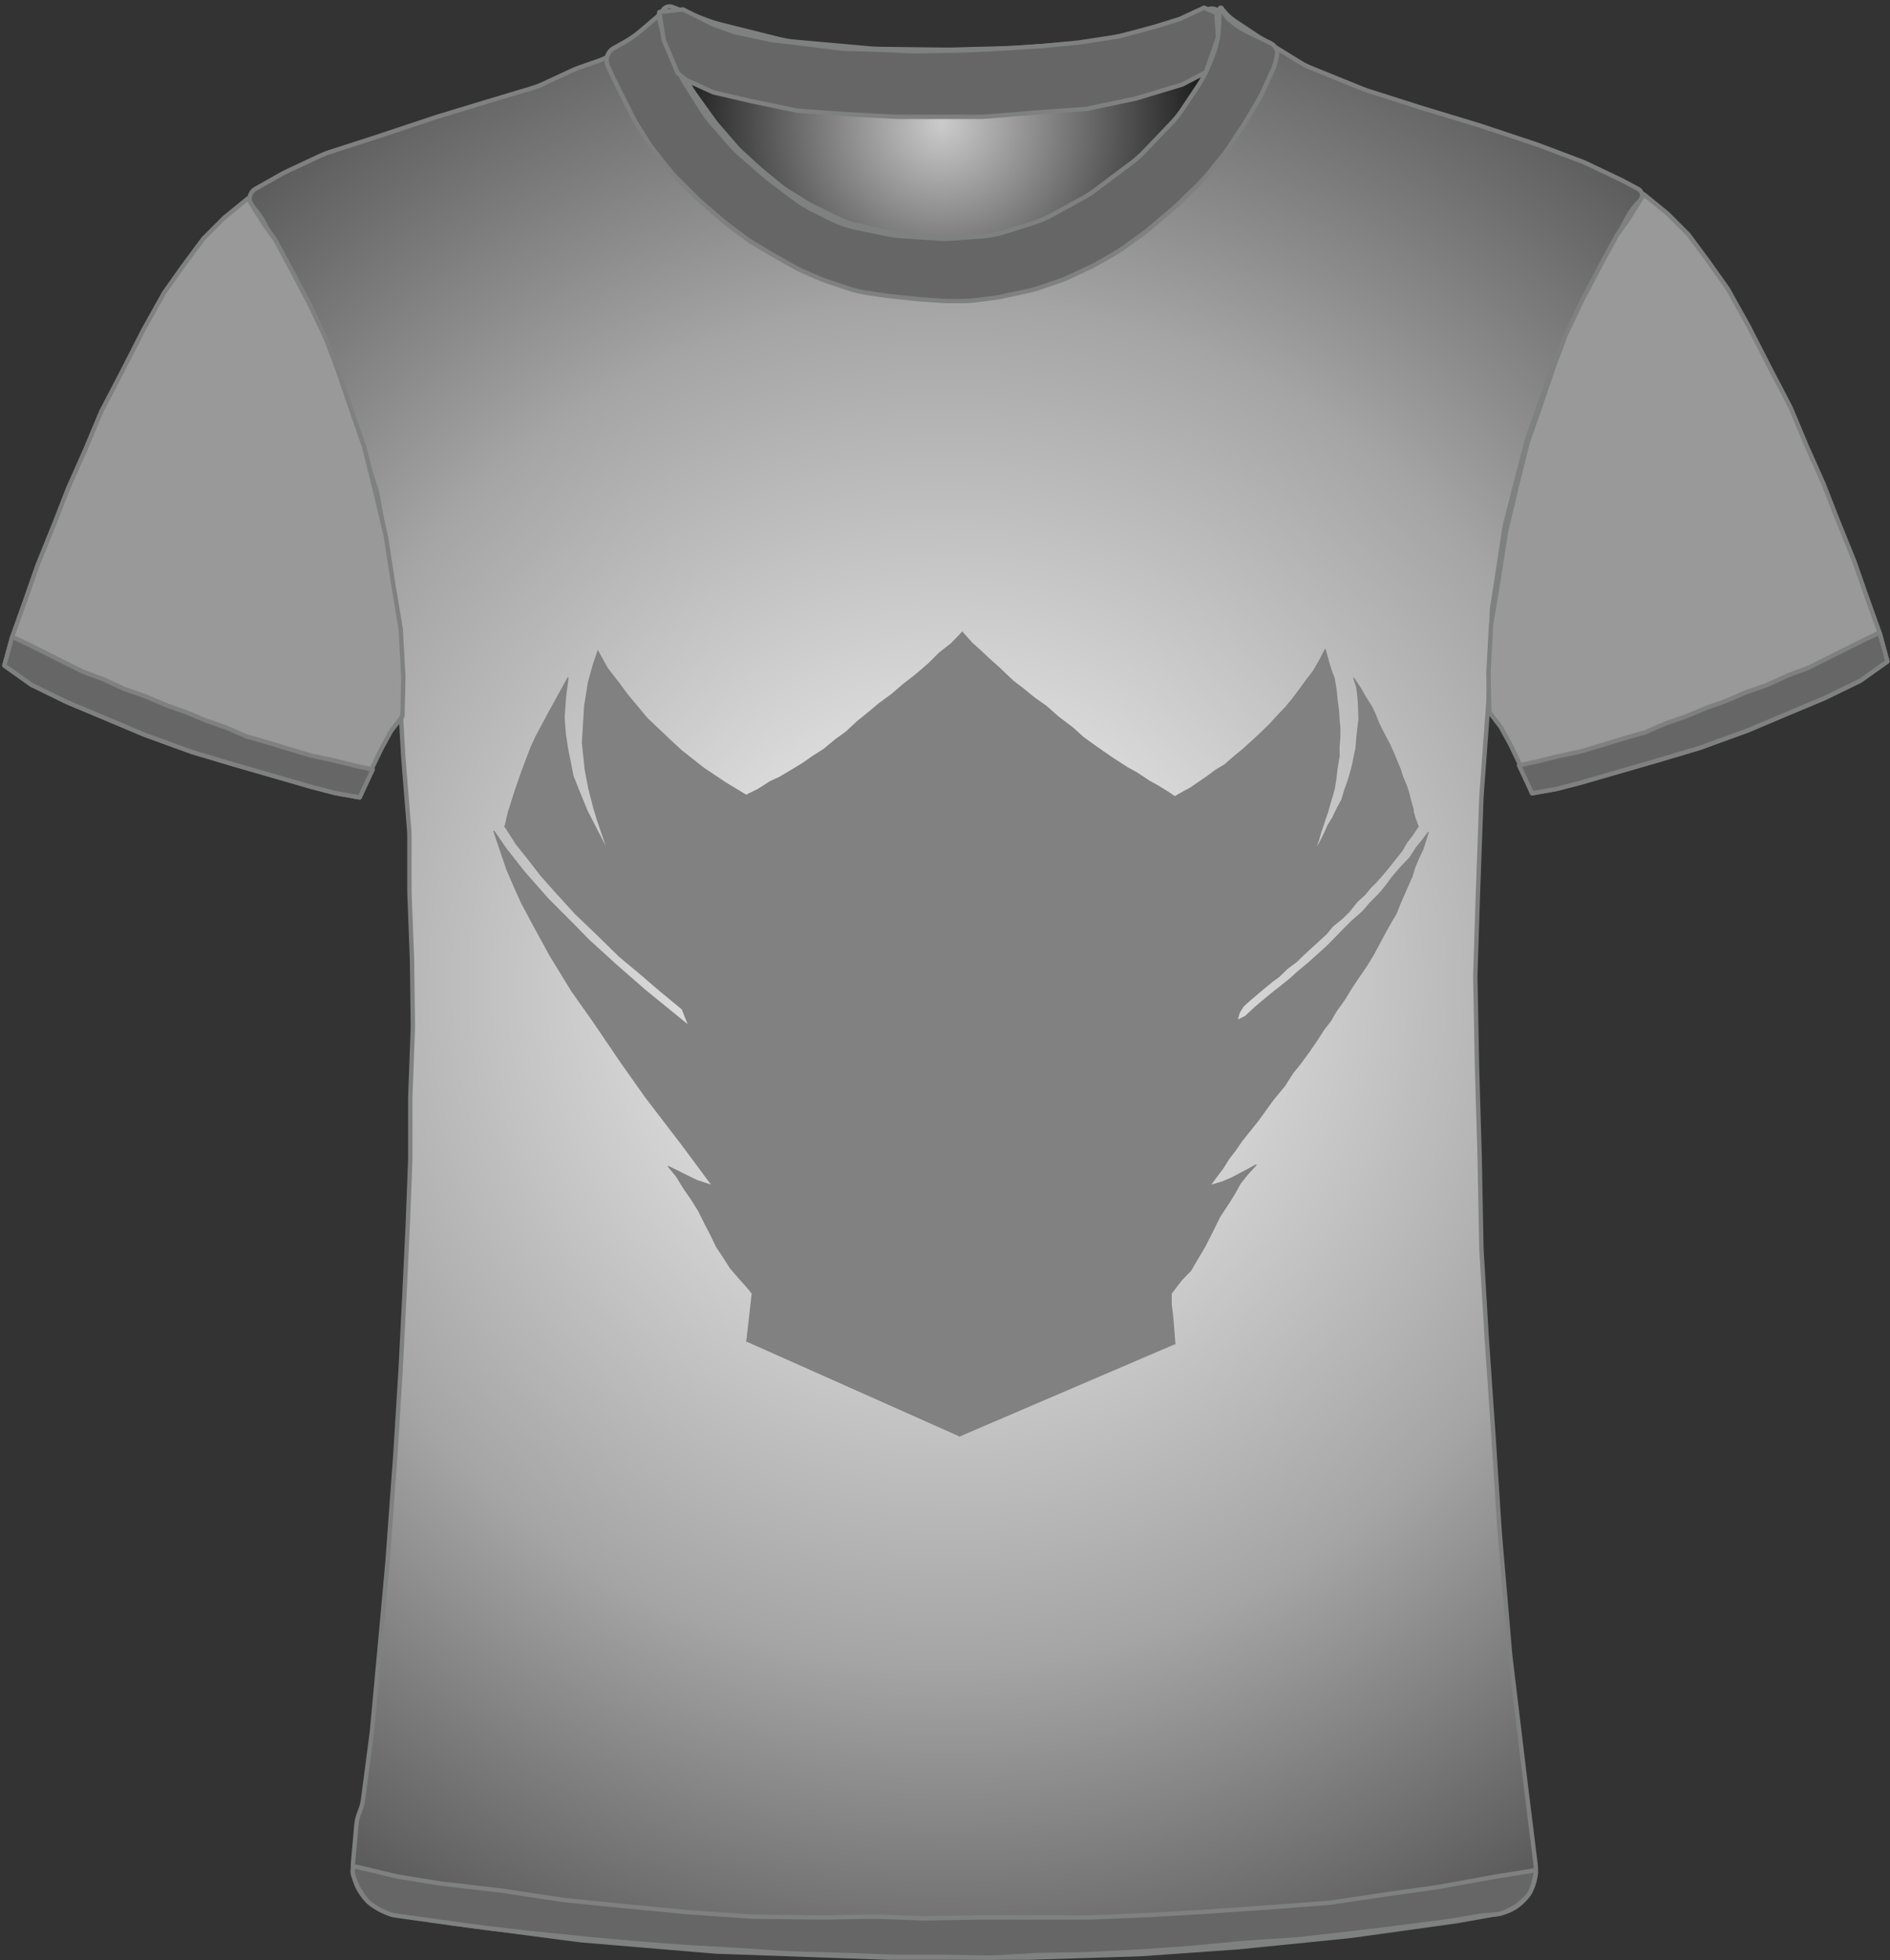 <?xml version="1.0" encoding="UTF-8" standalone="no"?>
<!DOCTYPE svg PUBLIC "-//W3C//DTD SVG 1.1//EN" "http://www.w3.org/Graphics/SVG/1.1/DTD/svg11.dtd">
<svg xmlns="http://www.w3.org/2000/svg" version="1.1" xmlns:dc="http://purl.org/dc/elements/1.1/" xmlns:xl="http://www.w3.org/1999/xlink" viewBox="-146 -73 433 449" width="433" height="449">
  <rect x="-146" y="-73" width="433" height="449" fill="#333333" stroke="none"/>
  <defs>
    <radialGradient cx="0" cy="0" r="1" id="Gradient" gradientUnits="userSpaceOnUse">
      <stop offset="0" stop-color="#cbcbcb"/>
      <stop offset=".434" stop-color="#737373"/>
      <stop offset="1" stop-color="black"/>
    </radialGradient>
    <radialGradient id="Obj_Gradient" xl:href="#Gradient" gradientTransform="translate(69.759 -44.6) scale(70.263)"/>
    <radialGradient cx="0" cy="0" r="1" id="Gradient_2" gradientUnits="userSpaceOnUse">
      <stop offset="0" stop-color="#fbfbfb"/>
      <stop offset=".562" stop-color="#a5a5a5"/>
      <stop offset="1" stop-color="#3e3e3e"/>
    </radialGradient>
    <radialGradient id="Obj_Gradient_2" xl:href="#Gradient_2" gradientTransform="translate(70.703 152.341) scale(274.228)"/>
  </defs>
  <g id="Canvas_1" stroke-opacity="1" stroke-dasharray="none" fill-opacity="1" stroke="none" fill="none">
    <title>Canvas 1</title>
    <g id="Canvas_1_Layer_1">
      <title>Layer 1</title>
      <g id="Graphic_12">
        <path d="M 8.006 -71.41 L 16.171 -68.292 C 17.029 -67.964 17.906 -67.688 18.797 -67.466 L 32.514 -64.036 C 33.676 -63.746 34.858 -63.547 36.051 -63.44 L 53.577 -61.879 C 54.165 -61.826 54.755 -61.796 55.345 -61.789 L 70.824 -61.605 C 71.114 -61.602 71.404 -61.604 71.695 -61.611 L 86.118 -61.986 C 86.479 -61.995 86.839 -62.013 87.199 -62.04 L 101.571 -63.091 C 102.562 -63.164 103.548 -63.3 104.521 -63.5 L 116.094 -65.878 C 117.136 -66.093 118.162 -66.379 119.165 -66.735 L 130.917 -70.91 C 132.007 -71.297 133.21 -70.766 133.659 -69.7 L 133.659 -69.7 C 134.181 -68.46 134.333 -67.095 134.097 -65.771 L 133.916 -64.76 C 133.613 -63.059 133.118 -61.397 132.442 -59.807 L 130.899 -56.176 C 130.34 -54.861 129.661 -53.602 128.868 -52.414 L 125.183 -46.885 C 124.435 -45.764 123.591 -44.71 122.659 -43.737 L 116.364 -37.162 C 115.495 -36.256 114.555 -35.422 113.55 -34.668 L 105.176 -28.387 C 104.299 -27.73 103.377 -27.136 102.416 -26.61 L 95.231 -22.679 C 93.919 -21.961 92.542 -21.373 91.116 -20.923 L 84.443 -18.816 C 82.727 -18.274 80.952 -17.935 79.156 -17.807 L 72.27 -17.315 C 71.197 -17.238 70.121 -17.237 69.049 -17.311 L 60.612 -17.893 C 59.578 -17.964 58.55 -18.105 57.535 -18.315 L 50.4 -19.792 C 48.448 -20.196 46.556 -20.851 44.774 -21.743 L 40.114 -24.073 C 38.88 -24.69 37.704 -25.416 36.6 -26.244 L 30.918 -30.506 C 30.479 -30.835 30.052 -31.18 29.637 -31.54 L 23.882 -36.538 C 23.068 -37.245 22.304 -38.009 21.597 -38.823 L 17.192 -43.896 C 16.438 -44.764 15.75 -45.688 15.134 -46.659 L 11.4 -52.547 C 11.04 -53.115 10.704 -53.699 10.395 -54.297 L 8.775 -57.43 C 8.166 -58.608 7.659 -59.836 7.262 -61.101 L 5.982 -65.174 C 5.767 -65.858 5.584 -66.551 5.434 -67.251 L 5.359 -67.6 C 5.165 -68.508 5.272 -69.456 5.665 -70.297 L 5.759 -70.5 C 6.154 -71.345 7.134 -71.742 8.006 -71.41 Z" fill="url(#Obj_Gradient)"/>
        <path d="M 8.006 -71.41 L 16.171 -68.292 C 17.029 -67.964 17.906 -67.688 18.797 -67.466 L 32.514 -64.036 C 33.676 -63.746 34.858 -63.547 36.051 -63.44 L 53.577 -61.879 C 54.165 -61.826 54.755 -61.796 55.345 -61.789 L 70.824 -61.605 C 71.114 -61.602 71.404 -61.604 71.695 -61.611 L 86.118 -61.986 C 86.479 -61.995 86.839 -62.013 87.199 -62.04 L 101.571 -63.091 C 102.562 -63.164 103.548 -63.3 104.521 -63.5 L 116.094 -65.878 C 117.136 -66.093 118.162 -66.379 119.165 -66.735 L 130.917 -70.91 C 132.007 -71.297 133.21 -70.766 133.659 -69.7 L 133.659 -69.7 C 134.181 -68.46 134.333 -67.095 134.097 -65.771 L 133.916 -64.76 C 133.613 -63.059 133.118 -61.397 132.442 -59.807 L 130.899 -56.176 C 130.34 -54.861 129.661 -53.602 128.868 -52.414 L 125.183 -46.885 C 124.435 -45.764 123.591 -44.71 122.659 -43.737 L 116.364 -37.162 C 115.495 -36.256 114.555 -35.422 113.55 -34.668 L 105.176 -28.387 C 104.299 -27.73 103.377 -27.136 102.416 -26.61 L 95.231 -22.679 C 93.919 -21.961 92.542 -21.373 91.116 -20.923 L 84.443 -18.816 C 82.727 -18.274 80.952 -17.935 79.156 -17.807 L 72.27 -17.315 C 71.197 -17.238 70.121 -17.237 69.049 -17.311 L 60.612 -17.893 C 59.578 -17.964 58.55 -18.105 57.535 -18.315 L 50.4 -19.792 C 48.448 -20.196 46.556 -20.851 44.774 -21.743 L 40.114 -24.073 C 38.88 -24.69 37.704 -25.416 36.6 -26.244 L 30.918 -30.506 C 30.479 -30.835 30.052 -31.18 29.637 -31.54 L 23.882 -36.538 C 23.068 -37.245 22.304 -38.009 21.597 -38.823 L 17.192 -43.896 C 16.438 -44.764 15.75 -45.688 15.134 -46.659 L 11.4 -52.547 C 11.04 -53.115 10.704 -53.699 10.395 -54.297 L 8.775 -57.43 C 8.166 -58.608 7.659 -59.836 7.262 -61.101 L 5.982 -65.174 C 5.767 -65.858 5.584 -66.551 5.434 -67.251 L 5.359 -67.6 C 5.165 -68.508 5.272 -69.456 5.665 -70.297 L 5.759 -70.5 C 6.154 -71.345 7.134 -71.742 8.006 -71.41 Z" stroke="#7f8080" stroke-linecap="round" stroke-linejoin="round" stroke-width="1"/>
      </g>
      <g id="Graphic_11">
        <path d="M -56.027 365.264 L -42.284 367.554 C -42.101 367.585 -41.917 367.612 -41.733 367.636 L -13.379 371.352 C -13.133 371.384 -12.885 371.41 -12.638 371.431 L 17.605 373.968 C 17.862 373.989 18.12 374.005 18.377 374.014 L 57.308 375.39 C 57.497 375.397 57.685 375.4 57.874 375.4 L 89.341 375.4 C 89.507 375.4 89.674 375.397 89.841 375.392 L 114.875 374.61 C 115.086 374.603 115.296 374.593 115.506 374.578 L 137.553 373.017 C 137.712 373.006 137.87 372.992 138.028 372.976 L 163.288 370.43 C 163.49 370.41 163.691 370.386 163.892 370.358 L 187.685 367.043 C 187.889 367.014 188.092 366.982 188.295 366.946 L 197.491 365.3 C 202.818 364.347 206.469 359.393 205.802 354.023 L 203.595 336.232 C 203.592 336.211 203.589 336.189 203.587 336.168 L 200.023 306.469 C 200.002 306.29 199.983 306.11 199.968 305.93 L 197.605 278.37 C 197.596 278.257 197.587 278.143 197.58 278.029 L 196.193 256.438 C 196.192 256.413 196.19 256.387 196.188 256.362 L 194.596 233.276 C 194.593 233.225 194.589 233.175 194.586 233.124 L 193.41 213.322 C 193.397 213.107 193.389 212.893 193.385 212.678 L 192.992 192.083 C 192.991 192.028 192.99 191.972 192.988 191.917 L 192.393 171.683 C 192.392 171.628 192.39 171.572 192.389 171.517 L 191.999 151.008 C 191.993 150.736 191.995 150.464 192.004 150.193 L 192.59 131.833 C 192.59 131.811 192.591 131.789 192.592 131.767 L 193.38 109.898 C 193.387 109.699 193.398 109.501 193.413 109.303 L 194.97 88.082 C 194.984 87.894 194.994 87.706 195.001 87.517 L 195.756 67.618 C 195.779 67.007 195.837 66.397 195.931 65.792 L 198.67 47.988 C 198.75 47.463 198.857 46.942 198.99 46.428 L 203.618 28.47 C 203.733 28.024 203.868 27.582 204.021 27.147 L 209.742 10.908 C 209.908 10.436 210.096 9.973 210.305 9.519 L 215.837 -2.466 C 215.939 -2.689 216.047 -2.909 216.16 -3.126 L 221.522 -13.468 C 221.568 -13.556 221.614 -13.644 221.662 -13.731 L 226.878 -23.348 C 227.615 -24.707 228.565 -25.94 229.691 -27 L 229.691 -27 C 230.366 -27.635 230.398 -28.698 229.763 -29.373 C 229.638 -29.505 229.493 -29.617 229.333 -29.702 L 226.119 -31.424 C 225.9 -31.541 225.679 -31.653 225.455 -31.76 L 217.601 -35.509 C 217.194 -35.703 216.78 -35.88 216.358 -36.039 L 206.683 -39.69 C 206.488 -39.763 206.292 -39.833 206.094 -39.899 L 193.4 -44.13 C 193.26 -44.177 193.121 -44.221 192.98 -44.264 L 180.097 -48.168 C 180.026 -48.189 179.956 -48.211 179.885 -48.234 L 167.381 -52.212 C 166.988 -52.337 166.599 -52.478 166.216 -52.633 L 154.24 -57.493 C 153.409 -57.83 152.607 -58.237 151.844 -58.709 L 142.224 -64.656 C 142.069 -64.752 141.915 -64.851 141.762 -64.952 L 136.872 -68.212 C 135.891 -68.867 135.019 -69.673 134.291 -70.6 L 134.291 -70.6 C 134.185 -70.734 133.991 -70.758 133.856 -70.652 C 133.753 -70.571 133.713 -70.435 133.754 -70.311 L 133.891 -69.9 C 134.35 -68.522 134.455 -67.051 134.195 -65.622 L 133.8 -63.449 C 133.528 -61.957 133.047 -60.512 132.369 -59.156 L 130.836 -56.091 C 130.54 -55.498 130.206 -54.923 129.838 -54.371 L 126.635 -49.566 C 126.206 -48.923 125.731 -48.312 125.214 -47.737 L 120.652 -42.668 C 120.611 -42.623 120.57 -42.577 120.528 -42.532 L 114.534 -36.024 C 113.906 -35.343 113.221 -34.717 112.485 -34.154 L 107.46 -30.312 C 107.014 -29.971 106.551 -29.653 106.071 -29.361 L 99.585 -25.406 C 98.923 -25.003 98.233 -24.648 97.52 -24.344 L 90.404 -21.316 C 89.597 -20.973 88.762 -20.696 87.909 -20.489 L 83.83 -19.5 C 83.005 -19.3 82.166 -19.166 81.32 -19.1 L 75.619 -18.65 C 75.2 -18.617 74.78 -18.6 74.36 -18.6 L 67.328 -18.6 C 66.571 -18.6 65.815 -18.654 65.065 -18.761 L 57.119 -19.896 C 56.634 -19.965 56.152 -20.057 55.675 -20.17 L 49.714 -21.59 C 48.569 -21.862 47.457 -22.261 46.399 -22.777 L 40.119 -25.844 C 39.634 -26.081 39.161 -26.343 38.702 -26.627 L 34.491 -29.242 C 33.891 -29.613 33.317 -30.025 32.772 -30.472 L 28.326 -34.124 C 28.103 -34.308 27.884 -34.498 27.671 -34.693 L 23.868 -38.179 C 23.417 -38.593 22.99 -39.032 22.589 -39.495 L 18.47 -44.247 C 18.151 -44.615 17.848 -44.998 17.564 -45.395 L 13.134 -51.564 C 12.639 -52.254 12.2 -52.981 11.821 -53.74 L 9.244 -58.893 C 9.209 -58.964 9.174 -59.036 9.139 -59.108 L 7.891 -61.7 C 7.04 -63.467 6.685 -65.431 6.862 -67.384 L 7.042 -69.367 C 7.066 -69.628 6.873 -69.86 6.611 -69.884 C 6.449 -69.899 6.29 -69.829 6.191 -69.7 L 6.191 -69.7 C 5.527 -68.838 4.747 -68.071 3.873 -67.424 L -.024 -64.537 C -.147 -64.446 -.272 -64.356 -.399 -64.268 L -5.021 -61.046 C -6.208 -60.219 -7.501 -59.557 -8.866 -59.077 L -13.473 -57.459 C -13.963 -57.286 -14.445 -57.09 -14.917 -56.871 L -21.764 -53.686 C -22.46 -53.363 -23.178 -53.089 -23.914 -52.869 L -34.784 -49.608 C -34.801 -49.603 -34.818 -49.597 -34.834 -49.592 L -45.802 -46.263 C -45.94 -46.221 -46.078 -46.177 -46.214 -46.132 L -59.136 -41.825 C -59.185 -41.808 -59.234 -41.792 -59.283 -41.776 L -70.651 -38.109 C -71.289 -37.903 -71.914 -37.657 -72.522 -37.373 L -80.454 -33.66 C -80.824 -33.487 -81.187 -33.299 -81.543 -33.098 L -87.489 -29.737 C -88.743 -29.029 -89.184 -27.439 -88.476 -26.186 C -88.399 -26.05 -88.31 -25.92 -88.209 -25.8 L -87.345 -24.763 C -86.59 -23.857 -85.938 -22.871 -85.4 -21.821 L -82.322 -15.821 C -82.247 -15.674 -82.169 -15.528 -82.089 -15.383 L -78.134 -8.227 C -78.051 -8.076 -77.97 -7.923 -77.891 -7.769 L -73.783 .269 C -73.534 .756 -73.31 1.256 -73.112 1.766 L -69.629 10.748 C -69.616 10.783 -69.602 10.817 -69.589 10.852 L -65.992 19.938 C -65.87 20.246 -65.758 20.558 -65.655 20.873 L -63.033 28.926 C -63.017 28.975 -63.001 29.025 -62.986 29.075 L -59.914 38.833 C -59.711 39.477 -59.549 40.133 -59.429 40.798 L -57.444 51.807 C -57.421 51.936 -57.399 52.064 -57.379 52.193 L -55.673 63.187 C -55.631 63.462 -55.595 63.739 -55.567 64.016 L -54.679 72.713 C -54.633 73.171 -54.606 73.63 -54.599 74.091 L -54.414 86.066 C -54.411 86.289 -54.403 86.511 -54.39 86.733 L -53.62 100.215 C -53.613 100.338 -53.604 100.462 -53.594 100.585 L -52.261 117.159 C -52.226 117.586 -52.209 118.014 -52.209 118.443 L -52.209 130.892 C -52.209 131.097 -52.205 131.302 -52.197 131.507 L -51.617 146.596 C -51.612 146.732 -51.608 146.868 -51.607 147.004 L -51.414 161.8 C -51.411 162.067 -51.414 162.333 -51.424 162.6 L -51.998 178.104 C -52.006 178.301 -52.009 178.499 -52.009 178.696 L -52.009 192.292 C -52.009 192.497 -52.013 192.702 -52.021 192.907 L -52.606 208.122 C -52.608 208.174 -52.61 208.226 -52.613 208.278 L -53.408 224.781 C -53.409 224.794 -53.41 224.806 -53.41 224.819 L -54.205 240.511 C -54.208 240.57 -54.211 240.63 -54.215 240.689 L -55.404 259.91 C -55.407 259.97 -55.411 260.03 -55.416 260.09 L -57.199 284.459 C -57.206 284.553 -57.213 284.647 -57.222 284.74 L -59.008 304.385 C -59.009 304.395 -59.01 304.405 -59.011 304.415 L -60.781 323.5 C -60.8 323.7 -60.822 323.9 -60.848 324.099 L -62.809 339.072 C -62.942 340.086 -63.211 341.078 -63.609 342.02 L -63.609 342.02 C -64.007 342.96 -64.255 343.957 -64.346 344.975 L -65.109 353.52 C -65.617 359.207 -61.659 364.325 -56.027 365.264 Z" fill="url(#Obj_Gradient_2)"/>
        <path d="M -56.027 365.264 L -42.284 367.554 C -42.101 367.585 -41.917 367.612 -41.733 367.636 L -13.379 371.352 C -13.133 371.384 -12.885 371.41 -12.638 371.431 L 17.605 373.968 C 17.862 373.989 18.12 374.005 18.377 374.014 L 57.308 375.39 C 57.497 375.397 57.685 375.4 57.874 375.4 L 89.341 375.4 C 89.507 375.4 89.674 375.397 89.841 375.392 L 114.875 374.61 C 115.086 374.603 115.296 374.593 115.506 374.578 L 137.553 373.017 C 137.712 373.006 137.87 372.992 138.028 372.976 L 163.288 370.43 C 163.49 370.41 163.691 370.386 163.892 370.358 L 187.685 367.043 C 187.889 367.014 188.092 366.982 188.295 366.946 L 197.491 365.3 C 202.818 364.347 206.469 359.393 205.802 354.023 L 203.595 336.232 C 203.592 336.211 203.589 336.189 203.587 336.168 L 200.023 306.469 C 200.002 306.29 199.983 306.11 199.968 305.93 L 197.605 278.37 C 197.596 278.257 197.587 278.143 197.58 278.029 L 196.193 256.438 C 196.192 256.413 196.19 256.387 196.188 256.362 L 194.596 233.276 C 194.593 233.225 194.589 233.175 194.586 233.124 L 193.41 213.322 C 193.397 213.107 193.389 212.893 193.385 212.678 L 192.992 192.083 C 192.991 192.028 192.99 191.972 192.988 191.917 L 192.393 171.683 C 192.392 171.628 192.39 171.572 192.389 171.517 L 191.999 151.008 C 191.993 150.736 191.995 150.464 192.004 150.193 L 192.59 131.833 C 192.59 131.811 192.591 131.789 192.592 131.767 L 193.38 109.898 C 193.387 109.699 193.398 109.501 193.413 109.303 L 194.97 88.082 C 194.984 87.894 194.994 87.706 195.001 87.517 L 195.756 67.618 C 195.779 67.007 195.837 66.397 195.931 65.792 L 198.67 47.988 C 198.75 47.463 198.857 46.942 198.99 46.428 L 203.618 28.47 C 203.733 28.024 203.868 27.582 204.021 27.147 L 209.742 10.908 C 209.908 10.436 210.096 9.973 210.305 9.519 L 215.837 -2.466 C 215.939 -2.689 216.047 -2.909 216.16 -3.126 L 221.522 -13.468 C 221.568 -13.556 221.614 -13.644 221.662 -13.731 L 226.878 -23.348 C 227.615 -24.707 228.565 -25.94 229.691 -27 L 229.691 -27 C 230.366 -27.635 230.398 -28.698 229.763 -29.373 C 229.638 -29.505 229.493 -29.617 229.333 -29.702 L 226.119 -31.424 C 225.9 -31.541 225.679 -31.653 225.455 -31.76 L 217.601 -35.509 C 217.194 -35.703 216.78 -35.88 216.358 -36.039 L 206.683 -39.69 C 206.488 -39.763 206.292 -39.833 206.094 -39.899 L 193.4 -44.13 C 193.26 -44.177 193.121 -44.221 192.98 -44.264 L 180.097 -48.168 C 180.026 -48.189 179.956 -48.211 179.885 -48.234 L 167.381 -52.212 C 166.988 -52.337 166.599 -52.478 166.216 -52.633 L 154.24 -57.493 C 153.409 -57.83 152.607 -58.237 151.844 -58.709 L 142.224 -64.656 C 142.069 -64.752 141.915 -64.851 141.762 -64.952 L 136.872 -68.212 C 135.891 -68.867 135.019 -69.673 134.291 -70.6 L 134.291 -70.6 C 134.185 -70.734 133.991 -70.758 133.856 -70.652 C 133.753 -70.571 133.713 -70.435 133.754 -70.311 L 133.891 -69.9 C 134.35 -68.522 134.455 -67.051 134.195 -65.622 L 133.8 -63.449 C 133.528 -61.957 133.047 -60.512 132.369 -59.156 L 130.836 -56.091 C 130.54 -55.498 130.206 -54.923 129.838 -54.371 L 126.635 -49.566 C 126.206 -48.923 125.731 -48.312 125.214 -47.737 L 120.652 -42.668 C 120.611 -42.623 120.57 -42.577 120.528 -42.532 L 114.534 -36.024 C 113.906 -35.343 113.221 -34.717 112.485 -34.154 L 107.46 -30.312 C 107.014 -29.971 106.551 -29.653 106.071 -29.361 L 99.585 -25.406 C 98.923 -25.003 98.233 -24.648 97.52 -24.344 L 90.404 -21.316 C 89.597 -20.973 88.762 -20.696 87.909 -20.489 L 83.83 -19.5 C 83.005 -19.3 82.166 -19.166 81.32 -19.1 L 75.619 -18.65 C 75.2 -18.617 74.78 -18.6 74.36 -18.6 L 67.328 -18.6 C 66.571 -18.6 65.815 -18.654 65.065 -18.761 L 57.119 -19.896 C 56.634 -19.965 56.152 -20.057 55.675 -20.17 L 49.714 -21.59 C 48.569 -21.862 47.457 -22.261 46.399 -22.777 L 40.119 -25.844 C 39.634 -26.081 39.161 -26.343 38.702 -26.627 L 34.491 -29.242 C 33.891 -29.613 33.317 -30.025 32.772 -30.472 L 28.326 -34.124 C 28.103 -34.308 27.884 -34.498 27.671 -34.693 L 23.868 -38.179 C 23.417 -38.593 22.99 -39.032 22.589 -39.495 L 18.47 -44.247 C 18.151 -44.615 17.848 -44.998 17.564 -45.395 L 13.134 -51.564 C 12.639 -52.254 12.2 -52.981 11.821 -53.74 L 9.244 -58.893 C 9.209 -58.964 9.174 -59.036 9.139 -59.108 L 7.891 -61.7 C 7.04 -63.467 6.685 -65.431 6.862 -67.384 L 7.042 -69.367 C 7.066 -69.628 6.873 -69.86 6.611 -69.884 C 6.449 -69.899 6.29 -69.829 6.191 -69.7 L 6.191 -69.7 C 5.527 -68.838 4.747 -68.071 3.873 -67.424 L -.024 -64.537 C -.147 -64.446 -.272 -64.356 -.399 -64.268 L -5.021 -61.046 C -6.208 -60.219 -7.501 -59.557 -8.866 -59.077 L -13.473 -57.459 C -13.963 -57.286 -14.445 -57.09 -14.917 -56.871 L -21.764 -53.686 C -22.46 -53.363 -23.178 -53.089 -23.914 -52.869 L -34.784 -49.608 C -34.801 -49.603 -34.818 -49.597 -34.834 -49.592 L -45.802 -46.263 C -45.94 -46.221 -46.078 -46.177 -46.214 -46.132 L -59.136 -41.825 C -59.185 -41.808 -59.234 -41.792 -59.283 -41.776 L -70.651 -38.109 C -71.289 -37.903 -71.914 -37.657 -72.522 -37.373 L -80.454 -33.66 C -80.824 -33.487 -81.187 -33.299 -81.543 -33.098 L -87.489 -29.737 C -88.743 -29.029 -89.184 -27.439 -88.476 -26.186 C -88.399 -26.05 -88.31 -25.92 -88.209 -25.8 L -87.345 -24.763 C -86.59 -23.857 -85.938 -22.871 -85.4 -21.821 L -82.322 -15.821 C -82.247 -15.674 -82.169 -15.528 -82.089 -15.383 L -78.134 -8.227 C -78.051 -8.076 -77.97 -7.923 -77.891 -7.769 L -73.783 .269 C -73.534 .756 -73.31 1.256 -73.112 1.766 L -69.629 10.748 C -69.616 10.783 -69.602 10.817 -69.589 10.852 L -65.992 19.938 C -65.87 20.246 -65.758 20.558 -65.655 20.873 L -63.033 28.926 C -63.017 28.975 -63.001 29.025 -62.986 29.075 L -59.914 38.833 C -59.711 39.477 -59.549 40.133 -59.429 40.798 L -57.444 51.807 C -57.421 51.936 -57.399 52.064 -57.379 52.193 L -55.673 63.187 C -55.631 63.462 -55.595 63.739 -55.567 64.016 L -54.679 72.713 C -54.633 73.171 -54.606 73.63 -54.599 74.091 L -54.414 86.066 C -54.411 86.289 -54.403 86.511 -54.39 86.733 L -53.62 100.215 C -53.613 100.338 -53.604 100.462 -53.594 100.585 L -52.261 117.159 C -52.226 117.586 -52.209 118.014 -52.209 118.443 L -52.209 130.892 C -52.209 131.097 -52.205 131.302 -52.197 131.507 L -51.617 146.596 C -51.612 146.732 -51.608 146.868 -51.607 147.004 L -51.414 161.8 C -51.411 162.067 -51.414 162.333 -51.424 162.6 L -51.998 178.104 C -52.006 178.301 -52.009 178.499 -52.009 178.696 L -52.009 192.292 C -52.009 192.497 -52.013 192.702 -52.021 192.907 L -52.606 208.122 C -52.608 208.174 -52.61 208.226 -52.613 208.278 L -53.408 224.781 C -53.409 224.794 -53.41 224.806 -53.41 224.819 L -54.205 240.511 C -54.208 240.57 -54.211 240.63 -54.215 240.689 L -55.404 259.91 C -55.407 259.97 -55.411 260.03 -55.416 260.09 L -57.199 284.459 C -57.206 284.553 -57.213 284.647 -57.222 284.74 L -59.008 304.385 C -59.009 304.395 -59.01 304.405 -59.011 304.415 L -60.781 323.5 C -60.8 323.7 -60.822 323.9 -60.848 324.099 L -62.809 339.072 C -62.942 340.086 -63.211 341.078 -63.609 342.02 L -63.609 342.02 C -64.007 342.96 -64.255 343.957 -64.346 344.975 L -65.109 353.52 C -65.617 359.207 -61.659 364.325 -56.027 365.264 Z" stroke="#7f8080" stroke-linecap="round" stroke-linejoin="round" stroke-width="1"/>
      </g>
      <g id="Graphic_10">
        <path d="M -145 79.446 L -138.8 83.846 L -130.6 87.846 L -122 91.446 L -113 95.246 L -102 99.246 L -92.6 102.046 L -83.6 104.646 L -74.6 107.246 L -69.2 108.646 L -63.6 109.646 L -61.2 103.846 L -58.6 98.446 L -56.4 94.446 L -53.8 91.046 L -53.6 82.046 L -54.2 71.046 L -56 60.246 L -57.6 49.846 L -60.2 38.846 L -62.6 29.246 L -65.4 21.246 L -68.6 11.846 L -71.4 4.446 L -75 -3.154 L -79 -10.754 L -83 -18.154 L -85.6 -21.754 L -89.2 -27.554 L -94.6 -23.154 L -99.4 -18.354 L -104 -12.154 L -108.4 -5.954 L -113.2 2.646 L -118 12.046 L -122.8 21.246 L -126.4 29.846 L -130.4 38.846 L -133.6 47.046 L -137.4 56.446 L -140.2 64.446 L -143.2 72.846 Z" fill="#999"/>
        <path d="M -145 79.446 L -138.8 83.846 L -130.6 87.846 L -122 91.446 L -113 95.246 L -102 99.246 L -92.6 102.046 L -83.6 104.646 L -74.6 107.246 L -69.2 108.646 L -63.6 109.646 L -61.2 103.846 L -58.6 98.446 L -56.4 94.446 L -53.8 91.046 L -53.6 82.046 L -54.2 71.046 L -56 60.246 L -57.6 49.846 L -60.2 38.846 L -62.6 29.246 L -65.4 21.246 L -68.6 11.846 L -71.4 4.446 L -75 -3.154 L -79 -10.754 L -83 -18.154 L -85.6 -21.754 L -89.2 -27.554 L -94.6 -23.154 L -99.4 -18.354 L -104 -12.154 L -108.4 -5.954 L -113.2 2.646 L -118 12.046 L -122.8 21.246 L -126.4 29.846 L -130.4 38.846 L -133.6 47.046 L -137.4 56.446 L -140.2 64.446 L -143.2 72.846 Z" stroke="#7f8080" stroke-linecap="round" stroke-linejoin="round" stroke-width="1"/>
      </g>
      <g id="Graphic_9">
        <path d="M 286.405 78.503 L 280.205 82.903 L 272.005 86.903 L 263.405 90.503 L 254.405 94.303 L 243.405 98.303 L 234.005 101.103 L 225.005 103.703 L 216.005 106.303 L 210.605 107.703 L 205.005 108.703 L 202.605 102.903 L 200.005 97.503 L 197.805 93.503 L 195.205 90.103 L 195.005 81.103 L 195.605 70.103 L 197.405 59.303 L 199.005 48.903 L 201.605 37.903 L 204.005 28.303 L 206.805 20.303 L 210.005 10.903 L 212.805 3.503 L 216.405 -4.097 L 220.405 -11.697 L 224.405 -19.097 L 227.005 -22.697 L 230.605 -28.497 L 236.005 -24.097 L 240.805 -19.297 L 245.405 -13.097 L 249.805 -6.897 L 254.605 1.703 L 259.405 11.103 L 264.205 20.303 L 267.805 28.903 L 271.805 37.903 L 275.005 46.103 L 278.805 55.503 L 281.605 63.503 L 284.605 71.903 Z" fill="#999"/>
        <path d="M 286.405 78.503 L 280.205 82.903 L 272.005 86.903 L 263.405 90.503 L 254.405 94.303 L 243.405 98.303 L 234.005 101.103 L 225.005 103.703 L 216.005 106.303 L 210.605 107.703 L 205.005 108.703 L 202.605 102.903 L 200.005 97.503 L 197.805 93.503 L 195.205 90.103 L 195.005 81.103 L 195.605 70.103 L 197.405 59.303 L 199.005 48.903 L 201.605 37.903 L 204.005 28.303 L 206.805 20.303 L 210.005 10.903 L 212.805 3.503 L 216.405 -4.097 L 220.405 -11.697 L 224.405 -19.097 L 227.005 -22.697 L 230.605 -28.497 L 236.005 -24.097 L 240.805 -19.297 L 245.405 -13.097 L 249.805 -6.897 L 254.605 1.703 L 259.405 11.103 L 264.205 20.303 L 267.805 28.903 L 271.805 37.903 L 275.005 46.103 L 278.805 55.503 L 281.605 63.503 L 284.605 71.903 Z" stroke="#7f8080" stroke-linecap="round" stroke-linejoin="round" stroke-width="1"/>
      </g>
      <g id="Graphic_8">
        <path d="M -145 79.446 L -138.8 83.846 L -130.6 87.846 L -122 91.446 L -113 95.246 L -102 99.246 L -92.6 102.046 L -83.6 104.646 L -74.6 107.246 L -69.2 108.646 L -63.6 109.646 L -60.6 103.246 L -64.4 102.446 L -69.2 101.246 L -74.8 100.046 L -80.8 98.246 L -85.4 96.846 L -89.6 95.646 L -94.2 93.646 L -98.8 92.046 L -103.6 90.046 L -107.6 88.646 L -112.8 86.446 L -117.4 84.846 L -122.2 82.646 L -127 80.846 L -131 78.846 L -135.4 76.646 L -139.8 74.446 L -143.2 72.846 Z" fill="#666"/>
        <path d="M -145 79.446 L -138.8 83.846 L -130.6 87.846 L -122 91.446 L -113 95.246 L -102 99.246 L -92.6 102.046 L -83.6 104.646 L -74.6 107.246 L -69.2 108.646 L -63.6 109.646 L -60.6 103.246 L -64.4 102.446 L -69.2 101.246 L -74.8 100.046 L -80.8 98.246 L -85.4 96.846 L -89.6 95.646 L -94.2 93.646 L -98.8 92.046 L -103.6 90.046 L -107.6 88.646 L -112.8 86.446 L -117.4 84.846 L -122.2 82.646 L -127 80.846 L -131 78.846 L -135.4 76.646 L -139.8 74.446 L -143.2 72.846 Z" stroke="#7f8080" stroke-linecap="round" stroke-linejoin="round" stroke-width="1"/>
      </g>
      <g id="Graphic_7">
        <path d="M 286.405 78.503 L 280.205 82.903 L 272.005 86.903 L 263.405 90.503 L 254.405 94.303 L 243.405 98.303 L 234.005 101.103 L 225.005 103.703 L 216.005 106.303 L 210.605 107.703 L 205.005 108.703 L 202.005 102.303 L 205.805 101.503 L 210.605 100.303 L 216.205 99.103 L 222.205 97.303 L 226.805 95.903 L 231.005 94.703 L 235.605 92.703 L 240.205 91.103 L 245.005 89.103 L 249.005 87.703 L 254.205 85.503 L 258.805 83.903 L 263.605 81.703 L 268.405 79.903 L 272.405 77.903 L 276.805 75.703 L 281.205 73.503 L 284.605 71.903 Z" fill="#666"/>
        <path d="M 286.405 78.503 L 280.205 82.903 L 272.005 86.903 L 263.405 90.503 L 254.405 94.303 L 243.405 98.303 L 234.005 101.103 L 225.005 103.703 L 216.005 106.303 L 210.605 107.703 L 205.005 108.703 L 202.005 102.303 L 205.805 101.503 L 210.605 100.303 L 216.205 99.103 L 222.205 97.303 L 226.805 95.903 L 231.005 94.703 L 235.605 92.703 L 240.205 91.103 L 245.005 89.103 L 249.005 87.703 L 254.205 85.503 L 258.805 83.903 L 263.605 81.703 L 268.405 79.903 L 272.405 77.903 L 276.805 75.703 L 281.205 73.503 L 284.605 71.903 Z" stroke="#7f8080" stroke-linecap="round" stroke-linejoin="round" stroke-width="1"/>
      </g>
      <g id="Graphic_6">
        <path d="M 5.572 -70.036 L .843 -65.983 C -.307 -64.997 -1.552 -64.127 -2.874 -63.386 L -5.4 -61.968 C -6.836 -61.163 -7.416 -59.394 -6.738 -57.895 L -5.72 -55.648 C -5.598 -55.38 -5.472 -55.113 -5.34 -54.85 L -1.051 -46.271 C -.709 -45.588 -.333 -44.922 .075 -44.275 L 2.401 -40.592 C 2.842 -39.895 3.319 -39.222 3.832 -38.576 L 7.243 -34.278 C 7.789 -33.59 8.374 -32.934 8.995 -32.313 L 13.661 -27.647 C 14.062 -27.246 14.477 -26.86 14.907 -26.49 L 19.47 -22.556 C 19.865 -22.216 20.271 -21.889 20.688 -21.576 L 24.663 -18.595 C 25.329 -18.096 26.021 -17.633 26.737 -17.208 L 30.87 -14.759 C 30.998 -14.683 31.127 -14.609 31.257 -14.535 L 35.954 -11.873 C 36.692 -11.455 37.453 -11.078 38.233 -10.743 L 41.783 -9.222 C 42.369 -8.971 42.965 -8.744 43.57 -8.543 L 48.588 -6.87 C 49.835 -6.454 51.116 -6.146 52.416 -5.949 L 56.515 -5.328 C 56.88 -5.273 57.246 -5.226 57.614 -5.189 L 64.495 -4.483 C 64.74 -4.458 64.985 -4.437 65.231 -4.419 L 69.758 -4.102 C 70.294 -4.064 70.831 -4.045 71.368 -4.045 L 74.63 -4.045 C 75.584 -4.045 76.537 -4.105 77.483 -4.223 L 81.472 -4.721 C 82.132 -4.804 82.788 -4.915 83.438 -5.054 L 89.52 -6.358 C 90.414 -6.549 91.296 -6.794 92.161 -7.09 L 96.67 -8.636 C 97.464 -8.909 98.243 -9.225 99.003 -9.582 L 103.837 -11.857 C 104.387 -12.116 104.927 -12.396 105.455 -12.698 L 109.222 -14.851 C 109.915 -15.247 110.587 -15.679 111.235 -16.144 L 115.911 -19.505 C 116.412 -19.865 116.898 -20.245 117.368 -20.644 L 122.689 -25.159 C 123.071 -25.483 123.443 -25.82 123.803 -26.168 L 128.502 -30.716 C 129.142 -31.335 129.745 -31.991 130.309 -32.679 L 134.102 -37.316 C 134.609 -37.935 135.083 -38.58 135.522 -39.249 L 139.139 -44.753 C 139.355 -45.081 139.562 -45.415 139.76 -45.753 L 142.283 -50.057 C 142.669 -50.715 143.022 -51.393 143.341 -52.086 L 145.459 -56.697 C 145.992 -57.857 146.363 -59.085 146.562 -60.345 L 146.562 -60.345 C 146.741 -61.475 146.161 -62.588 145.134 -63.09 L 139.841 -65.678 C 138.526 -66.321 137.292 -67.115 136.162 -68.045 L 135.756 -68.38 C 134.912 -69.075 134.289 -70.001 133.962 -71.045 L 133.962 -71.045 C 133.916 -71.195 133.757 -71.278 133.608 -71.231 C 133.492 -71.195 133.413 -71.09 133.409 -70.97 L 133.3 -67.547 C 133.209 -64.704 132.592 -61.902 131.479 -59.284 L 130.602 -57.221 C 130.043 -55.907 129.364 -54.647 128.572 -53.459 L 124.886 -47.93 C 124.138 -46.809 123.294 -45.756 122.362 -44.782 L 116.067 -38.208 C 115.199 -37.301 114.258 -36.467 113.254 -35.714 L 104.879 -29.432 C 104.002 -28.775 103.08 -28.181 102.119 -27.655 L 94.934 -23.724 C 93.623 -23.007 92.245 -22.419 90.82 -21.969 L 84.147 -19.861 C 82.43 -19.319 80.655 -18.98 78.859 -18.852 L 71.973 -18.36 C 70.901 -18.284 69.824 -18.282 68.752 -18.356 L 60.315 -18.938 C 59.281 -19.009 58.253 -19.151 57.238 -19.361 L 50.103 -20.837 C 48.151 -21.241 46.26 -21.897 44.477 -22.788 L 39.817 -25.118 C 38.583 -25.735 37.407 -26.462 36.303 -27.29 L 30.621 -31.551 C 30.182 -31.88 29.755 -32.225 29.341 -32.585 L 23.585 -37.583 C 22.771 -38.29 22.008 -39.054 21.3 -39.868 L 16.895 -44.941 C 16.141 -45.809 15.453 -46.733 14.837 -47.704 L 11.103 -53.592 C 10.743 -54.161 10.408 -54.745 10.098 -55.343 L 8.478 -58.475 C 7.869 -59.653 7.363 -60.881 6.965 -62.146 L 5.685 -66.22 C 5.47 -66.903 5.287 -67.596 5.137 -68.296 L 4.912 -69.348 C 4.827 -69.745 5.053 -70.143 5.438 -70.273 L 5.438 -70.273 C 5.51 -70.297 5.589 -70.258 5.613 -70.186 C 5.631 -70.132 5.615 -70.073 5.572 -70.036 Z" fill="#666"/>
        <path d="M 5.572 -70.036 L .843 -65.983 C -.307 -64.997 -1.552 -64.127 -2.874 -63.386 L -5.4 -61.968 C -6.836 -61.163 -7.416 -59.394 -6.738 -57.895 L -5.72 -55.648 C -5.598 -55.38 -5.472 -55.113 -5.34 -54.85 L -1.051 -46.271 C -.709 -45.588 -.333 -44.922 .075 -44.275 L 2.401 -40.592 C 2.842 -39.895 3.319 -39.222 3.832 -38.576 L 7.243 -34.278 C 7.789 -33.59 8.374 -32.934 8.995 -32.313 L 13.661 -27.647 C 14.062 -27.246 14.477 -26.86 14.907 -26.49 L 19.47 -22.556 C 19.865 -22.216 20.271 -21.889 20.688 -21.576 L 24.663 -18.595 C 25.329 -18.096 26.021 -17.633 26.737 -17.208 L 30.87 -14.759 C 30.998 -14.683 31.127 -14.609 31.257 -14.535 L 35.954 -11.873 C 36.692 -11.455 37.453 -11.078 38.233 -10.743 L 41.783 -9.222 C 42.369 -8.971 42.965 -8.744 43.57 -8.543 L 48.588 -6.87 C 49.835 -6.454 51.116 -6.146 52.416 -5.949 L 56.515 -5.328 C 56.88 -5.273 57.246 -5.226 57.614 -5.189 L 64.495 -4.483 C 64.74 -4.458 64.985 -4.437 65.231 -4.419 L 69.758 -4.102 C 70.294 -4.064 70.831 -4.045 71.368 -4.045 L 74.63 -4.045 C 75.584 -4.045 76.537 -4.105 77.483 -4.223 L 81.472 -4.721 C 82.132 -4.804 82.788 -4.915 83.438 -5.054 L 89.52 -6.358 C 90.414 -6.549 91.296 -6.794 92.161 -7.09 L 96.67 -8.636 C 97.464 -8.909 98.243 -9.225 99.003 -9.582 L 103.837 -11.857 C 104.387 -12.116 104.927 -12.396 105.455 -12.698 L 109.222 -14.851 C 109.915 -15.247 110.587 -15.679 111.235 -16.144 L 115.911 -19.505 C 116.412 -19.865 116.898 -20.245 117.368 -20.644 L 122.689 -25.159 C 123.071 -25.483 123.443 -25.82 123.803 -26.168 L 128.502 -30.716 C 129.142 -31.335 129.745 -31.991 130.309 -32.679 L 134.102 -37.316 C 134.609 -37.935 135.083 -38.58 135.522 -39.249 L 139.139 -44.753 C 139.355 -45.081 139.562 -45.415 139.76 -45.753 L 142.283 -50.057 C 142.669 -50.715 143.022 -51.393 143.341 -52.086 L 145.459 -56.697 C 145.992 -57.857 146.363 -59.085 146.562 -60.345 L 146.562 -60.345 C 146.741 -61.475 146.161 -62.588 145.134 -63.09 L 139.841 -65.678 C 138.526 -66.321 137.292 -67.115 136.162 -68.045 L 135.756 -68.38 C 134.912 -69.075 134.289 -70.001 133.962 -71.045 L 133.962 -71.045 C 133.916 -71.195 133.757 -71.278 133.608 -71.231 C 133.492 -71.195 133.413 -71.09 133.409 -70.97 L 133.3 -67.547 C 133.209 -64.704 132.592 -61.902 131.479 -59.284 L 130.602 -57.221 C 130.043 -55.907 129.364 -54.647 128.572 -53.459 L 124.886 -47.93 C 124.138 -46.809 123.294 -45.756 122.362 -44.782 L 116.067 -38.208 C 115.199 -37.301 114.258 -36.467 113.254 -35.714 L 104.879 -29.432 C 104.002 -28.775 103.08 -28.181 102.119 -27.655 L 94.934 -23.724 C 93.623 -23.007 92.245 -22.419 90.82 -21.969 L 84.147 -19.861 C 82.43 -19.319 80.655 -18.98 78.859 -18.852 L 71.973 -18.36 C 70.901 -18.284 69.824 -18.282 68.752 -18.356 L 60.315 -18.938 C 59.281 -19.009 58.253 -19.151 57.238 -19.361 L 50.103 -20.837 C 48.151 -21.241 46.26 -21.897 44.477 -22.788 L 39.817 -25.118 C 38.583 -25.735 37.407 -26.462 36.303 -27.29 L 30.621 -31.551 C 30.182 -31.88 29.755 -32.225 29.341 -32.585 L 23.585 -37.583 C 22.771 -38.29 22.008 -39.054 21.3 -39.868 L 16.895 -44.941 C 16.141 -45.809 15.453 -46.733 14.837 -47.704 L 11.103 -53.592 C 10.743 -54.161 10.408 -54.745 10.098 -55.343 L 8.478 -58.475 C 7.869 -59.653 7.363 -60.881 6.965 -62.146 L 5.685 -66.22 C 5.47 -66.903 5.287 -67.596 5.137 -68.296 L 4.912 -69.348 C 4.827 -69.745 5.053 -70.143 5.438 -70.273 L 5.438 -70.273 C 5.51 -70.297 5.589 -70.258 5.613 -70.186 C 5.631 -70.132 5.615 -70.073 5.572 -70.036 Z" stroke="#7f8080" stroke-linecap="round" stroke-linejoin="round" stroke-width="1"/>
      </g>
      <g id="Graphic_5">
        <path d="M 5.059 -70.244 L 10.459 -70.844 L 17.259 -67.444 L 22.259 -65.644 L 30.659 -63.844 L 39.059 -62.844 L 47.059 -61.844 L 54.659 -61.644 L 63.259 -61.244 L 74.859 -61.444 L 83.259 -61.844 L 92.659 -62.444 L 101.059 -63.244 L 110.259 -64.644 L 118.459 -66.844 L 124.259 -68.644 L 129.859 -71.244 L 132.659 -70.044 L 133.059 -64.444 L 130.259 -56.444 L 124.859 -53.644 L 114.259 -50.444 L 102.859 -48.044 L 91.659 -47.244 L 79.259 -46.244 L 68.859 -46.244 L 59.459 -46.244 L 47.859 -46.844 L 36.659 -47.644 L 26.059 -49.844 L 17.459 -51.844 L 11.259 -54.644 L 9.259 -56.244 L 6.059 -63.844 Z" fill="#666"/>
        <path d="M 5.059 -70.244 L 10.459 -70.844 L 17.259 -67.444 L 22.259 -65.644 L 30.659 -63.844 L 39.059 -62.844 L 47.059 -61.844 L 54.659 -61.644 L 63.259 -61.244 L 74.859 -61.444 L 83.259 -61.844 L 92.659 -62.444 L 101.059 -63.244 L 110.259 -64.644 L 118.459 -66.844 L 124.259 -68.644 L 129.859 -71.244 L 132.659 -70.044 L 133.059 -64.444 L 130.259 -56.444 L 124.859 -53.644 L 114.259 -50.444 L 102.859 -48.044 L 91.659 -47.244 L 79.259 -46.244 L 68.859 -46.244 L 59.459 -46.244 L 47.859 -46.844 L 36.659 -47.644 L 26.059 -49.844 L 17.459 -51.844 L 11.259 -54.644 L 9.259 -56.244 L 6.059 -63.844 Z" stroke="#7f8080" stroke-linecap="round" stroke-linejoin="round" stroke-width="1"/>
      </g>
      <g id="Graphic_4">
        <path d="M -65.187 355.2 L -65.187 355.2 C -65.252 355.726 -65.19 356.259 -65.004 356.755 L -64.353 358.491 C -64.176 358.962 -63.949 359.413 -63.675 359.836 L -62.708 361.332 C -62.167 362.168 -61.454 362.879 -60.616 363.417 L -59.538 364.11 C -59.238 364.303 -58.923 364.473 -58.597 364.618 L -57.28 365.204 C -56.683 365.469 -56.053 365.649 -55.406 365.74 L -46.396 367.001 C -46.386 367.003 -46.376 367.004 -46.366 367.005 L -34.65 368.594 C -34.604 368.6 -34.558 368.606 -34.512 368.611 L -24.229 369.798 C -24.197 369.801 -24.165 369.805 -24.133 369.808 L -10.423 371.199 C -10.395 371.202 -10.367 371.205 -10.339 371.207 L .767 372.199 C .802 372.202 .837 372.205 .872 372.207 L 11.558 372.999 C 11.599 373.002 11.639 373.005 11.68 373.007 L 22.188 373.602 C 22.209 373.603 22.23 373.604 22.25 373.605 L 34.293 374.395 C 34.377 374.401 34.461 374.405 34.545 374.407 L 47.993 374.803 C 48.01 374.803 48.028 374.804 48.046 374.804 L 58.69 375.199 C 58.776 375.202 58.862 375.203 58.949 375.203 L 69.558 375.203 C 69.599 375.203 69.64 375.204 69.681 375.204 L 80.767 375.399 C 80.935 375.402 81.103 375.399 81.271 375.39 L 91.892 374.81 C 91.977 374.806 92.062 374.803 92.146 374.801 L 102.911 374.605 C 102.983 374.604 103.055 374.602 103.127 374.598 L 115.146 374.007 C 115.195 374.005 115.244 374.002 115.292 373.998 L 126.532 373.209 C 126.59 373.205 126.648 373.201 126.706 373.195 L 139.117 372.013 C 139.185 372.007 139.254 372.001 139.322 371.997 L 151.254 371.214 C 151.364 371.207 151.474 371.197 151.584 371.185 L 161.996 370.006 C 162.011 370.004 162.027 370.002 162.042 370.001 L 171.99 368.807 C 172.01 368.805 172.029 368.802 172.048 368.8 L 185.884 367.022 C 185.981 367.01 186.078 366.995 186.175 366.978 L 192.728 365.855 C 192.929 365.821 193.132 365.795 193.335 365.778 L 196.567 365.511 C 197.456 365.438 198.323 365.195 199.121 364.796 L 200.608 364.053 C 201.208 363.752 201.762 363.367 202.253 362.909 L 203.589 361.663 C 204.195 361.097 204.651 360.387 204.913 359.6 L 205.208 358.716 C 205.278 358.505 205.338 358.292 205.388 358.076 L 205.858 356.041 C 205.893 355.888 205.859 355.728 205.766 355.602 L 205.766 355.602 C 205.676 355.48 205.525 355.418 205.375 355.442 L 196.896 356.791 C 196.845 356.799 196.794 356.808 196.743 356.817 L 183.758 359.178 C 183.666 359.195 183.572 359.21 183.479 359.223 L 172.249 360.799 C 172.229 360.802 172.209 360.805 172.189 360.808 L 159.066 362.766 C 158.902 362.791 158.736 362.81 158.57 362.823 L 145.845 363.801 C 145.828 363.803 145.811 363.804 145.793 363.805 L 131.453 364.801 C 131.43 364.803 131.408 364.804 131.385 364.805 L 118.082 365.6 C 118.04 365.602 117.998 365.604 117.956 365.606 L 103.765 366.197 C 103.668 366.201 103.571 366.203 103.473 366.203 L 77.678 366.203 C 77.639 366.203 77.6 366.204 77.561 366.204 L 65.802 366.4 C 65.68 366.402 65.558 366.401 65.436 366.397 L 54.602 366.01 C 54.48 366.006 54.358 366.004 54.236 366.006 L 42.521 366.202 C 42.453 366.203 42.385 366.203 42.317 366.202 L 26.615 366.006 C 26.484 366.004 26.354 365.999 26.224 365.99 L 11.914 365.01 C 11.851 365.006 11.788 365 11.724 364.994 L -2.767 363.605 C -2.776 363.604 -2.786 363.603 -2.795 363.602 L -16.607 362.221 C -16.723 362.209 -16.838 362.195 -16.954 362.177 L -31.263 360.021 C -31.341 360.009 -31.42 359.999 -31.499 359.99 L -45.019 358.422 C -45.127 358.41 -45.234 358.395 -45.341 358.377 L -54.733 356.844 C -54.898 356.817 -55.062 356.784 -55.225 356.745 L -64.302 354.587 C -64.691 354.494 -65.08 354.734 -65.173 355.122 C -65.179 355.148 -65.184 355.174 -65.187 355.2 Z" fill="#666"/>
        <path d="M -65.187 355.2 L -65.187 355.2 C -65.252 355.726 -65.19 356.259 -65.004 356.755 L -64.353 358.491 C -64.176 358.962 -63.949 359.413 -63.675 359.836 L -62.708 361.332 C -62.167 362.168 -61.454 362.879 -60.616 363.417 L -59.538 364.11 C -59.238 364.303 -58.923 364.473 -58.597 364.618 L -57.28 365.204 C -56.683 365.469 -56.053 365.649 -55.406 365.74 L -46.396 367.001 C -46.386 367.003 -46.376 367.004 -46.366 367.005 L -34.65 368.594 C -34.604 368.6 -34.558 368.606 -34.512 368.611 L -24.229 369.798 C -24.197 369.801 -24.165 369.805 -24.133 369.808 L -10.423 371.199 C -10.395 371.202 -10.367 371.205 -10.339 371.207 L .767 372.199 C .802 372.202 .837 372.205 .872 372.207 L 11.558 372.999 C 11.599 373.002 11.639 373.005 11.68 373.007 L 22.188 373.602 C 22.209 373.603 22.23 373.604 22.25 373.605 L 34.293 374.395 C 34.377 374.401 34.461 374.405 34.545 374.407 L 47.993 374.803 C 48.01 374.803 48.028 374.804 48.046 374.804 L 58.69 375.199 C 58.776 375.202 58.862 375.203 58.949 375.203 L 69.558 375.203 C 69.599 375.203 69.64 375.204 69.681 375.204 L 80.767 375.399 C 80.935 375.402 81.103 375.399 81.271 375.39 L 91.892 374.81 C 91.977 374.806 92.062 374.803 92.146 374.801 L 102.911 374.605 C 102.983 374.604 103.055 374.602 103.127 374.598 L 115.146 374.007 C 115.195 374.005 115.244 374.002 115.292 373.998 L 126.532 373.209 C 126.59 373.205 126.648 373.201 126.706 373.195 L 139.117 372.013 C 139.185 372.007 139.254 372.001 139.322 371.997 L 151.254 371.214 C 151.364 371.207 151.474 371.197 151.584 371.185 L 161.996 370.006 C 162.011 370.004 162.027 370.002 162.042 370.001 L 171.99 368.807 C 172.01 368.805 172.029 368.802 172.048 368.8 L 185.884 367.022 C 185.981 367.01 186.078 366.995 186.175 366.978 L 192.728 365.855 C 192.929 365.821 193.132 365.795 193.335 365.778 L 196.567 365.511 C 197.456 365.438 198.323 365.195 199.121 364.796 L 200.608 364.053 C 201.208 363.752 201.762 363.367 202.253 362.909 L 203.589 361.663 C 204.195 361.097 204.651 360.387 204.913 359.6 L 205.208 358.716 C 205.278 358.505 205.338 358.292 205.388 358.076 L 205.858 356.041 C 205.893 355.888 205.859 355.728 205.766 355.602 L 205.766 355.602 C 205.676 355.48 205.525 355.418 205.375 355.442 L 196.896 356.791 C 196.845 356.799 196.794 356.808 196.743 356.817 L 183.758 359.178 C 183.666 359.195 183.572 359.21 183.479 359.223 L 172.249 360.799 C 172.229 360.802 172.209 360.805 172.189 360.808 L 159.066 362.766 C 158.902 362.791 158.736 362.81 158.57 362.823 L 145.845 363.801 C 145.828 363.803 145.811 363.804 145.793 363.805 L 131.453 364.801 C 131.43 364.803 131.408 364.804 131.385 364.805 L 118.082 365.6 C 118.04 365.602 117.998 365.604 117.956 365.606 L 103.765 366.197 C 103.668 366.201 103.571 366.203 103.473 366.203 L 77.678 366.203 C 77.639 366.203 77.6 366.204 77.561 366.204 L 65.802 366.4 C 65.68 366.402 65.558 366.401 65.436 366.397 L 54.602 366.01 C 54.48 366.006 54.358 366.004 54.236 366.006 L 42.521 366.202 C 42.453 366.203 42.385 366.203 42.317 366.202 L 26.615 366.006 C 26.484 366.004 26.354 365.999 26.224 365.99 L 11.914 365.01 C 11.851 365.006 11.788 365 11.724 364.994 L -2.767 363.605 C -2.776 363.604 -2.786 363.603 -2.795 363.602 L -16.607 362.221 C -16.723 362.209 -16.838 362.195 -16.954 362.177 L -31.263 360.021 C -31.341 360.009 -31.42 359.999 -31.499 359.99 L -45.019 358.422 C -45.127 358.41 -45.234 358.395 -45.341 358.377 L -54.733 356.844 C -54.898 356.817 -55.062 356.784 -55.225 356.745 L -64.302 354.587 C -64.691 354.494 -65.08 354.734 -65.173 355.122 C -65.179 355.148 -65.184 355.174 -65.187 355.2 Z" stroke="#7f8080" stroke-linecap="round" stroke-linejoin="round" stroke-width="1"/>
      </g>
      <g id="Graphic_3">
        <path d="M 24.925 109.181 L 27.716 107.747 L 30.36 106.154 L 32.563 105.039 L 35.06 103.605 L 37.997 101.853 L 40.201 100.259 L 42.697 98.666 L 45.635 96.277 L 47.838 94.684 L 50.482 92.294 L 52.538 90.542 L 55.329 88.311 L 58.266 86.081 L 61.057 83.691 L 63.701 81.621 L 66.638 79.072 L 69.282 76.523 L 71.926 74.452 L 74.423 71.903 L 76.626 74.292 L 78.536 76.045 L 80.739 77.956 L 82.942 80.027 L 84.411 81.461 L 86.026 83.054 L 88.376 84.807 L 91.02 86.878 L 93.664 88.789 L 96.308 91.179 L 99.686 93.728 L 102.183 95.958 L 105.12 98.029 L 108.939 100.737 L 112.17 102.808 L 114.52 104.083 L 117.311 105.995 L 119.367 107.11 L 121.424 108.384 L 123.186 109.499 L 125.242 108.384 L 126.858 107.428 L 128.474 106.313 L 130.677 104.879 L 132.586 103.446 L 134.643 102.171 L 136.846 100.259 L 138.902 98.507 L 140.665 96.914 L 142.427 95.321 L 144.924 92.931 L 147.127 90.542 L 148.449 89.108 L 150.065 87.196 L 151.533 85.285 L 153.296 82.895 L 154.912 80.665 L 156.38 78.116 L 157.555 75.885 L 158.29 78.434 L 159.024 80.665 L 159.612 82.417 L 160.052 85.125 L 160.346 87.674 L 160.64 89.904 L 160.787 91.816 L 160.934 93.728 L 160.934 95.958 L 160.787 98.029 L 160.787 100.259 L 160.346 103.127 L 160.052 105.357 L 159.612 107.588 L 159.171 109.34 L 158.73 110.774 L 158.143 112.845 L 157.555 114.756 L 157.115 116.19 L 156.527 117.624 L 156.087 119.376 L 155.499 120.81 L 155.059 122.244 L 156.38 120.014 L 157.409 117.943 L 158.29 116.031 L 159.318 114.279 L 160.346 112.048 L 161.374 110.137 L 162.109 107.906 L 162.843 105.995 L 163.431 103.924 L 163.871 102.33 L 164.312 100.259 L 164.606 98.348 L 164.899 96.117 L 165.046 93.887 L 165.34 91.816 L 165.34 89.904 L 165.193 87.674 L 165.046 85.762 L 164.752 84.169 L 164.165 82.417 L 165.781 84.807 L 166.809 86.718 L 168.131 88.789 L 169.012 90.542 L 169.893 92.613 L 171.068 95.002 L 172.243 97.392 L 173.271 99.622 L 174.006 101.375 L 174.74 103.127 L 175.328 104.879 L 176.062 106.791 L 176.649 108.543 L 177.09 110.296 L 177.824 112.526 L 177.531 112.048 L 178.265 114.597 L 178.853 116.35 L 177.531 118.261 L 176.209 120.014 L 175.181 121.766 L 174.006 123.359 L 172.243 125.589 L 171.068 127.023 L 169.306 128.935 L 167.984 130.369 L 166.662 131.962 L 164.899 133.555 L 162.99 135.785 L 161.521 137.378 L 159.318 139.13 L 157.849 140.883 L 155.94 142.635 L 154.471 144.069 L 152.708 145.662 L 150.946 147.255 L 148.89 148.848 L 146.98 150.76 L 145.365 151.875 L 143.161 153.787 L 140.665 155.858 L 138.755 157.451 L 137.874 159.044 L 137.433 160.478 L 137.139 160.956 L 139.196 159.84 L 141.546 157.769 L 143.015 156.495 L 145.365 154.583 L 147.421 152.99 L 149.477 151.238 L 151.533 149.485 L 153.59 147.733 L 156.234 145.343 L 158.143 143.591 L 160.052 141.679 L 161.815 139.927 L 163.871 137.856 L 166.074 135.944 L 167.984 133.714 L 169.893 131.802 L 171.362 130.05 L 172.978 127.979 L 174.887 125.749 L 176.943 123.518 L 178.559 121.129 L 180.028 119.217 L 181.203 117.783 L 179.881 121.607 L 178.999 123.518 L 178.118 125.749 L 177.531 127.66 L 176.209 130.687 L 174.887 133.555 L 173.859 136.263 L 172.096 139.29 L 170.04 142.954 L 168.571 145.821 L 167.102 148.211 L 165.487 150.601 L 163.871 152.831 L 161.962 156.017 L 160.052 158.566 L 158.877 160.796 L 157.262 162.867 L 155.646 165.416 L 153.59 168.284 L 151.827 170.673 L 150.212 172.744 L 148.302 175.771 L 145.805 178.798 L 144.043 181.188 L 142.28 183.577 L 140.518 185.808 L 138.608 188.197 L 136.993 190.427 L 135.524 192.498 L 134.055 194.729 L 132.586 196.64 L 131.411 198.233 L 131.264 198.552 L 133.908 197.756 L 136.258 196.8 L 138.021 195.844 L 139.783 194.888 L 141.693 193.932 L 139.636 196.162 L 138.168 198.074 L 136.846 200.464 L 135.818 202.057 L 133.468 205.721 L 131.852 208.748 L 130.089 212.412 L 128.474 215.12 L 126.711 217.988 L 124.655 220.218 L 122.305 223.245 L 122.305 225.634 L 122.599 228.661 L 123.186 234.715 L 73.835 255.903 L 25.072 234.237 L 26.394 223.245 L 25.219 221.811 L 23.31 219.74 L 21.4 217.51 L 19.785 214.961 L 18.169 212.571 L 16.847 209.863 L 15.525 207.314 L 14.056 204.287 L 12.441 201.738 L 10.825 199.508 L 8.916 196.322 L 7.153 194.251 L 10.678 196.003 L 13.616 197.437 L 17.288 198.552 L 10.385 189.312 L 2.013 178.32 L -3.863 170.036 L -10.031 161.115 L -15.025 153.946 L -20.019 145.821 L -24.425 137.856 L -26.482 133.714 L -28.244 130.05 L -29.86 126.067 L -32.797 117.465 L -30.007 121.447 L -26.041 126.545 L -20.607 132.758 L -16.053 137.378 L -13.263 140.086 L -11.206 142.317 L -5.184 147.733 L 1.425 153.468 L 11.853 162.071 L 10.238 158.088 L 5.244 153.946 L .397 149.804 L -4.009 146.14 L -9.444 140.724 L -14.144 136.263 L -18.257 131.802 L -22.075 127.501 L -24.866 123.837 L -27.657 120.332 L -30.3 116.35 L -29.566 113.004 L -28.097 108.384 L -26.482 103.764 L -25.307 100.737 L -24.278 98.029 L -23.103 95.64 L -21.488 92.613 L -20.313 90.223 L -15.906 82.258 L -16.494 86.718 L -16.788 91.338 L -16.494 95.162 L -15.906 98.985 L -14.731 104.879 L -13.116 108.862 L -11.5 112.685 L -6.506 122.562 L -8.269 117.305 L -9.15 114.756 L -9.885 112.208 L -11.06 107.588 L -11.941 103.286 L -12.528 97.073 L -12.235 91.498 L -12.088 88.789 L -11.206 83.373 L -10.178 79.549 L -9.003 76.204 L -6.8 80.187 L -4.303 83.373 L -2.247 86.24 L 2.306 91.657 L 7.447 96.595 L 9.944 98.826 L 13.322 101.534 L 15.378 103.127 L 20.078 106.313 Z" fill="#818181"/>
        <path d="M 24.871 109.207 L 27.825 107.756 M 27.686 107.835 L 30.358 106.095 M 30.286 106.136 L 32.651 105.045 M 32.513 105.122 L 35.223 103.514 M 35.019 103.637 L 38.094 101.756 M 37.968 101.837 L 40.206 100.272 M 40.131 100.322 L 42.716 98.694 M 42.623 98.763 L 45.615 96.286 M 45.518 96.359 L 47.895 94.649 M 47.784 94.742 L 50.504 92.208 M 50.379 92.317 L 52.61 90.526 M 52.498 90.618 L 55.359 88.218 M 55.247 88.307 L 58.358 86.021 M 58.189 86.155 L 61.039 83.704 M 60.934 83.787 L 63.791 81.588 M 63.65 81.7 L 66.728 79.067 M 66.581 79.204 L 69.293 76.506 M 69.209 76.578 L 71.967 74.436 M 71.856 74.533 L 74.521 71.772 M 74.412 71.824 L 76.645 74.326 M 76.543 74.231 L 78.649 76.103 M 78.509 75.974 L 80.744 78.077 M 80.646 77.986 L 82.948 80.033 M 82.826 79.919 L 84.494 81.536 M 84.375 81.422 L 86.146 83.083 M 86.009 82.964 L 88.448 84.833 M 88.392 84.788 L 90.993 86.929 M 90.914 86.87 L 93.715 88.825 M 93.621 88.749 L 96.398 91.206 M 96.315 91.138 L 99.811 93.813 M 99.647 93.678 L 102.232 95.993 M 102.165 95.938 L 105.134 98.085 M 104.982 97.978 L 108.961 100.735 M 108.798 100.627 L 112.185 102.813 M 112.067 102.745 L 114.584 104.147 M 114.452 104.066 L 117.36 105.983 M 117.28 105.934 L 119.502 107.178 M 119.33 107.077 L 121.396 108.345 M 121.316 108.293 L 123.204 109.565 M 123.072 109.565 L 125.271 108.3 M 125.159 108.363 L 126.952 107.395 M 126.822 107.473 L 128.619 106.226 M 128.484 106.319 L 130.728 104.777 M 130.547 104.907 L 132.604 103.382 M 132.495 103.456 L 134.686 102.136 M 134.525 102.249 L 136.959 100.132 M 136.834 100.238 L 138.991 98.461 M 138.847 98.587 L 140.729 96.868 M 140.62 96.968 L 142.534 95.216 M 142.353 95.387 L 144.918 92.903 M 144.844 92.979 L 147.173 90.439 M 147.054 90.565 L 148.546 89.013 M 148.446 89.122 L 150.059 87.189 M 149.995 87.269 L 151.56 85.2 M 151.473 85.317 L 153.34 82.761 M 153.208 82.94 L 154.971 80.601 M 154.887 80.737 L 156.401 78.119 M 156.337 78.236 L 157.626 75.776 M 157.582 75.771 L 158.323 78.49 M 158.291 78.377 L 159.011 80.712 M 158.952 80.54 L 159.675 82.466 M 159.638 82.334 L 160.114 85.238 M 160.092 85.087 L 160.353 87.722 M 160.341 87.61 L 160.659 89.961 M 160.649 89.844 L 160.737 91.853 M 160.727 91.701 L 160.938 93.771 M 160.931 93.595 L 160.915 96.014 M 160.923 95.874 L 160.738 98.126 M 160.741 97.974 L 160.762 100.325 M 160.773 100.189 L 160.273 103.161 M 160.295 103.009 L 160.02 105.438 M 160.033 105.342 L 159.649 107.723 M 159.682 107.567 L 159.169 109.44 M 159.229 109.232 L 158.759 110.762 M 158.783 110.681 L 158.159 112.944 M 158.199 112.818 L 157.471 114.895 M 157.544 114.68 L 157.04 116.226 M 157.08 116.108 L 156.516 117.738 M 156.562 117.597 L 156.029 119.522 M 156.09 119.324 L 155.521 120.969 M 155.593 120.755 L 155.078 122.308 M 155.049 122.328 L 156.411 119.941 M 156.328 120.094 L 157.411 117.924 M 157.354 118.042 L 158.288 115.985 M 158.225 116.101 L 159.371 114.22 M 159.329 114.296 L 160.416 112.047 M 160.351 112.172 L 161.472 110.1 M 161.403 110.259 L 162.129 107.824 M 162.071 107.997 L 162.83 105.891 M 162.774 106.066 L 163.42 103.876 M 163.382 104.01 L 163.863 102.26 M 163.818 102.456 L 164.269 100.201 M 164.244 100.324 L 164.679 98.309 M 164.65 98.511 L 164.849 95.967 M 164.831 96.165 L 165.091 93.817 M 165.071 93.994 L 165.35 91.671 M 165.34 91.798 L 165.284 89.82 M 165.291 90.015 L 165.188 87.59 M 165.195 87.726 L 165.015 85.689 M 165.04 85.877 L 164.751 84.11 M 164.77 84.196 L 164.19 82.432 M 164.145 82.381 L 165.796 84.876 M 165.709 84.736 L 166.864 86.759 M 166.785 86.633 L 168.21 88.852 M 168.129 88.716 L 169.016 90.528 M 168.969 90.417 L 169.879 92.754 M 169.83 92.637 L 171.062 95.114 M 170.992 94.978 L 172.321 97.476 M 172.27 97.375 L 173.281 99.605 M 173.235 99.499 L 174.042 101.461 M 174.013 101.391 L 174.787 103.237 M 174.733 103.086 L 175.302 104.918 M 175.263 104.814 L 176.152 106.893 M 176.107 106.775 L 176.706 108.614 M 176.66 108.456 L 177.143 110.318 M 177.094 110.138 L 177.789 112.66 M 177.81 112.663 L 177.456 111.991 M 177.445 111.923 L 178.275 114.716 M 178.221 114.55 L 178.886 116.355 M 178.907 116.271 L 177.478 118.372 M 177.558 118.26 L 176.134 120.15 M 176.228 120.015 L 175.165 121.89 M 175.25 121.754 L 173.886 123.469 M 174.01 123.312 L 172.133 125.688 M 172.251 125.542 L 171.004 127.042 M 171.089 126.941 L 169.293 129.006 M 169.349 128.945 L 167.896 130.392 M 168.016 130.264 L 166.569 132.016 M 166.698 131.875 L 164.837 133.571 M 164.907 133.494 L 162.965 135.943 M 163.09 135.8 L 161.474 137.371 M 161.583 137.277 L 159.191 139.229 M 159.341 139.085 L 157.831 140.918 M 157.904 140.839 L 155.896 142.689 M 156.006 142.588 L 154.354 144.076 M 154.468 143.972 L 152.622 145.691 M 152.731 145.586 L 150.937 147.322 M 151.063 147.214 L 148.862 148.868 M 148.935 148.802 L 146.894 150.771 M 147.025 150.663 L 145.355 151.876 M 145.441 151.811 L 143.054 153.783 M 143.193 153.667 L 140.53 155.914 M 140.688 155.777 L 138.714 157.553 M 138.841 157.404 L 137.813 159.088 M 137.877 158.963 L 137.43 160.56 M 137.505 160.392 L 137.071 160.952 M 137.067 160.918 L 139.336 159.834 M 139.214 159.911 L 141.555 157.722 M 141.452 157.814 L 143.124 156.404 M 142.985 156.52 L 145.466 154.471 M 145.302 154.603 L 147.399 152.956 M 147.316 153.022 L 149.626 151.167 M 149.452 151.315 L 151.564 149.404 M 151.431 149.517 L 153.672 147.677 M 153.544 147.787 L 156.314 145.309 M 156.21 145.403 L 158.22 143.572 M 158.087 143.699 L 160.112 141.642 M 160.003 141.753 L 161.852 139.824 M 161.745 139.935 L 163.905 137.794 M 163.776 137.913 L 166.196 135.815 M 166.043 135.966 L 168.022 133.699 M 167.906 133.824 L 169.928 131.799 M 169.84 131.899 L 171.421 130.025 M 171.315 130.161 L 173.001 127.879 M 172.94 127.957 L 174.938 125.636 M 174.78 125.811 L 177.053 123.411 M 176.945 123.541 L 178.573 121.02 M 178.459 121.175 L 180.06 119.243 M 180.001 119.319 L 181.199 117.711 M 181.185 117.677 L 179.901 121.672 M 179.963 121.514 L 178.988 123.531 M 179.032 123.43 L 178.03 125.826 M 178.082 125.69 L 177.484 127.758 M 177.548 127.582 L 176.133 130.763 M 176.191 130.634 L 174.902 133.581 M 174.945 133.479 L 173.767 136.375 M 173.855 136.198 L 172.019 139.336 M 172.101 139.191 L 170.052 142.99 M 170.109 142.884 L 168.513 145.829 M 168.585 145.704 L 167.001 148.306 M 167.069 148.2 L 165.383 150.652 M 165.467 150.529 L 163.829 152.982 M 163.923 152.839 L 161.898 156.113 M 161.979 155.992 L 160.086 158.623 M 160.136 158.547 L 158.781 160.882 M 158.868 160.745 L 157.239 162.845 M 157.312 162.737 L 155.572 165.446 M 155.637 165.347 L 153.592 168.301 M 153.714 168.128 L 151.797 170.768 M 151.89 170.65 L 150.11 172.797 M 150.211 172.663 L 148.218 175.794 M 148.32 175.654 L 145.695 178.825 M 145.795 178.696 L 143.94 181.245 M 144.051 181.091 L 142.245 183.617 M 142.379 183.441 L 140.476 185.809 M 140.534 185.738 L 138.504 188.27 M 138.634 188.095 L 136.931 190.568 M 137.05 190.402 L 135.438 192.497 M 135.506 192.396 L 133.978 194.832 M 134.085 194.675 L 132.57 196.663 M 132.66 196.541 L 131.392 198.28 M 131.445 198.202 L 131.176 198.652 M 131.151 198.592 L 133.995 197.77 M 133.851 197.821 L 136.333 196.759 M 136.213 196.819 L 138.09 195.813 M 137.96 195.881 L 139.924 194.868 M 139.806 194.93 L 141.762 193.84 M 141.725 193.841 L 139.611 196.174 M 139.696 196.075 L 138.051 198.145 M 138.15 198.009 L 136.745 200.544 M 136.86 200.346 L 135.742 202.166 M 135.829 202.028 L 133.372 205.758 M 133.483 205.564 L 131.885 208.811 M 131.922 208.738 L 129.991 212.538 M 130.093 212.349 L 128.47 215.104 M 128.515 215.028 L 126.724 218.092 M 126.787 217.999 L 124.587 220.255 M 124.723 220.098 L 122.244 223.342 M 122.29 223.195 L 122.294 225.724 M 122.281 225.575 L 122.661 228.723 M 122.644 228.548 L 123.143 234.862 M 123.182 234.755 L 73.751 255.935 M 73.922 255.926 L 25.078 234.166 M 25.098 234.299 L 26.343 223.209 M 26.384 223.313 L 25.13 221.763 M 25.239 221.894 L 23.23 219.639 M 23.346 219.77 L 21.334 217.439 M 21.393 217.521 L 19.706 214.878 M 19.805 215.031 L 18.147 212.546 M 18.201 212.648 L 16.87 209.856 M 16.931 209.977 L 15.536 207.315 M 15.602 207.445 L 14.001 204.234 M 14.072 204.369 L 12.381 201.641 M 12.477 201.787 L 10.793 199.378 M 10.882 199.513 L 8.83 196.215 M 8.961 196.399 L 7.123 194.175 M 7.147 194.235 L 10.82 196.039 M 10.66 195.96 L 13.648 197.424 M 13.578 197.396 L 17.283 198.618 M 17.295 198.668 L 10.344 189.302 M 10.423 189.406 L 1.916 178.304 M 1.983 178.395 L -3.926 170.029 M -3.834 170.162 L -10.049 160.991 M -9.965 161.113 L -15.074 153.888 M -14.959 154.06 L -20.004 145.822 M -19.938 145.937 L -24.391 137.765 M -24.331 137.877 L -26.577 133.662 M -26.503 133.813 L -28.211 130.015 M -28.174 130.097 L -29.93 126.017 M -29.891 126.115 L -32.846 117.394 M -32.851 117.411 L -29.99 121.558 M -30.093 121.419 L -25.963 126.687 M -26.094 126.529 L -20.496 132.881 M -20.612 132.754 L -15.947 137.448 M -16.034 137.36 L -13.225 140.186 M -13.311 140.099 L -11.113 142.342 M -11.279 142.182 L -5.145 147.781 M -5.269 147.67 L 1.495 153.607 M 1.337 153.472 L 11.93 162.091 M 11.902 162.136 L 10.266 158.045 M 10.368 158.174 L 5.145 153.866 M 5.272 153.973 L .403 149.791 M .53 149.897 L -4.131 146.027 M -3.98 146.163 L -9.534 140.726 M -9.418 140.837 L -14.187 136.283 M -14.09 136.384 L -18.237 131.83 M -18.168 131.907 L -22.175 127.41 M -22.096 127.504 L -24.959 123.787 M -24.874 123.897 L -27.748 120.309 M -27.667 120.424 L -30.341 116.229 M -30.321 116.388 L -29.505 112.965 M -29.553 113.131 L -28.022 108.296 M -28.089 108.499 L -26.436 103.703 M -26.49 103.851 L -25.274 100.643 M -25.345 100.83 L -24.258 97.972 M -24.328 98.144 L -23.144 95.592 M -23.204 95.711 L -21.512 92.547 M -21.599 92.71 L -20.219 90.138 M -20.294 90.276 L -15.869 82.243 M -15.9 82.248 L -16.473 86.811 M -16.455 86.641 L -16.794 91.45 M -16.796 91.239 L -16.513 95.148 M -16.524 95.061 L -15.882 99.136 M -15.912 98.961 L -14.703 104.942 M -14.726 104.858 L -13.07 108.976 M -13.141 108.8 L -11.523 112.747 M -11.555 112.678 L -6.45 122.59 M -6.447 122.627 L -8.294 117.287 M -8.259 117.388 L -9.153 114.749 M -9.108 114.892 L -9.947 112.11 M -9.914 112.23 L -11.124 107.521 M -11.089 107.679 L -11.932 103.23 M -11.911 103.361 L -12.586 97.089 M -12.584 97.165 L -12.218 91.408 M -12.231 91.615 L -12.058 88.672 M -12.07 88.81 L -11.179 83.221 M -11.202 83.344 L -10.127 79.406 M -10.18 79.584 L -9.009 76.096 M -9.066 76.145 L -6.798 80.209 M -6.917 80.033 L -4.29 83.434 M -4.36 83.342 L -2.145 86.321 M -2.242 86.196 L 2.353 91.688 M 2.223 91.55 L 7.584 96.641 M 7.438 96.504 L 9.997 98.883 M 9.894 98.792 L 13.438 101.598 M 13.347 101.526 L 15.413 103.14 M 15.303 103.058 L 20.155 106.294 M 20.066 106.238 L 25.024 109.241 M 24.885 109.188 L 27.764 107.771 M 27.696 107.812 L 30.335 106.105 M 30.295 106.108 L 32.629 105.037 M 32.526 105.101 L 35.129 103.546 M 35.031 103.615 L 38.032 101.785 M 37.977 101.812 L 40.176 100.273 M 40.142 100.298 L 42.682 98.696 M 42.633 98.74 L 45.59 96.286 M 45.528 96.335 L 47.858 94.666 M 47.793 94.719 L 50.446 92.25 M 50.389 92.293 L 52.574 90.544 M 52.512 90.6 L 55.304 88.257 M 55.258 88.285 L 58.286 86.06 M 58.202 86.136 L 61.022 83.71 M 60.949 83.77 L 63.708 81.643 M 63.657 81.675 L 66.669 79.102 M 66.589 79.181 L 69.27 76.52 M 69.223 76.56 L 71.908 74.466 M 71.87 74.516 L 74.45 71.834 M 74.438 71.799 L 76.645 74.279 M 76.569 74.204 L 78.613 76.04 M 78.532 75.95 L 80.694 77.999 M 80.662 77.97 L 82.905 79.964 M 82.852 79.892 L 84.442 81.446 M 84.4 81.397 L 86.085 82.976 M 86.03 82.942 L 88.443 84.79 M 88.411 84.767 L 90.992 86.88 M 90.937 86.843 L 93.698 88.779 M 93.641 88.728 L 96.377 91.152 M 96.331 91.121 L 99.743 93.715 M 99.672 93.652 L 102.213 95.938 M 102.182 95.92 L 105.096 98.018 M 105.003 97.954 L 108.915 100.671 M 108.821 100.6 L 112.178 102.766 M 112.086 102.722 L 114.545 104.084 M 114.474 104.042 L 117.336 105.938 M 117.3 105.91 L 119.437 107.108 M 119.35 107.054 L 121.379 108.309 M 121.339 108.266 L 123.166 109.497 M 123.085 109.545 L 125.22 108.312 M 125.169 108.335 L 126.887 107.42 M 126.832 107.449 L 128.541 106.257 M 128.494 106.295 L 130.655 104.811 M 130.554 104.879 L 132.545 103.403 M 132.504 103.429 L 134.596 102.173 M 134.534 102.225 L 136.887 100.18 M 136.845 100.217 L 138.941 98.496 M 138.856 98.565 L 140.706 96.881 M 140.633 96.949 L 142.453 95.28 M 142.362 95.365 L 144.878 92.923 M 144.85 92.954 L 147.11 90.487 M 147.066 90.547 L 148.476 89.067 M 148.452 89.098 L 150.038 87.216 M 149.999 87.245 L 151.537 85.217 M 151.483 85.298 L 153.28 82.829 M 153.213 82.916 L 154.959 80.615 M 154.895 80.717 L 156.384 78.159 M 156.341 78.214 L 157.602 75.808 M 157.607 75.753 L 158.329 78.394 M 158.307 78.361 L 159.002 80.599 M 158.971 80.523 L 159.677 82.375 M 159.661 82.317 L 160.119 85.114 M 160.112 85.071 L 160.362 87.634 M 160.367 87.593 L 160.673 89.889 M 160.67 89.828 L 160.759 91.75 M 160.757 91.684 L 160.959 93.679 M 160.958 93.58 L 160.942 95.96 M 160.951 95.859 L 160.771 98.058 M 160.765 97.959 L 160.79 100.244 M 160.792 100.174 L 160.309 103.075 M 160.315 102.994 L 160.043 105.373 M 160.057 105.327 L 159.69 107.616 M 159.7 107.552 L 159.225 109.33 M 159.248 109.218 L 158.799 110.704 M 158.803 110.667 L 158.201 112.869 M 158.218 112.803 L 157.536 114.77 M 157.574 114.669 L 157.086 116.155 M 157.105 116.096 L 156.58 117.625 M 156.593 117.586 L 156.076 119.413 M 156.11 119.31 L 155.579 120.853 M 155.617 120.742 L 155.123 122.221 M 155.054 122.307 L 156.375 120.015 M 156.338 120.075 L 157.389 117.975 M 157.364 118.023 L 158.273 116.019 M 158.228 116.078 L 159.356 114.24 M 159.336 114.276 L 160.407 112.066 M 160.366 112.157 L 161.437 110.174 M 161.409 110.24 L 162.113 107.88 M 162.081 107.98 L 162.814 105.946 M 162.783 106.049 L 163.41 103.904 M 163.396 103.994 L 163.844 102.325 M 163.819 102.437 L 164.264 100.253 M 164.247 100.306 L 164.672 98.391 M 164.658 98.495 L 164.844 96.053 M 164.836 96.148 L 165.088 93.869 M 165.073 93.977 L 165.342 91.747 M 165.354 91.783 L 165.287 89.91 M 165.295 90 L 165.198 87.673 M 165.201 87.711 L 165.026 85.763 M 165.041 85.864 L 164.764 84.146 M 164.774 84.184 L 164.215 82.451 M 164.163 82.363 L 165.774 84.776 M 165.725 84.72 L 166.865 86.702 M 166.802 86.617 L 168.163 88.738 M 168.146 88.7 L 169.025 90.47 M 168.986 90.401 L 169.865 92.655 M 169.851 92.619 L 171.055 95.045 M 171.016 94.958 L 172.306 97.391 M 172.297 97.354 L 173.282 99.546 M 173.264 99.478 L 174.05 101.41 M 174.033 101.374 L 174.78 103.15 M 174.757 103.068 L 175.307 104.854 M 175.287 104.795 L 176.144 106.807 M 176.133 106.755 L 176.708 108.52 M 176.687 108.438 L 177.146 110.23 M 177.116 110.121 L 177.786 112.565 M 177.823 112.65 L 177.48 112.023 M 177.462 111.907 L 178.265 114.603 M 178.249 114.529 L 178.889 116.305 M 178.925 116.257 L 177.538 118.307 M 177.581 118.251 L 176.227 120.043 M 176.257 120.007 L 175.246 121.773 M 175.274 121.745 L 173.981 123.362 M 174.026 123.297 L 172.218 125.586 M 172.269 125.529 L 171.084 126.968 M 171.116 126.936 L 169.349 128.958 M 169.373 128.937 L 167.998 130.295 M 168.037 130.253 L 166.661 131.91 M 166.717 131.863 L 164.884 133.529 M 164.932 133.486 L 163.061 135.835 M 163.107 135.786 L 161.528 137.331 M 161.602 137.266 L 159.302 139.136 M 159.367 139.078 L 157.889 140.853 M 157.923 140.827 L 155.986 142.609 M 156.03 142.582 L 154.446 144.003 M 154.485 143.958 L 152.664 145.653 M 152.75 145.574 L 151.021 147.253 M 151.082 147.202 L 148.908 148.841 M 148.957 148.793 L 146.964 150.711 M 147.046 150.654 L 145.423 151.828 M 145.465 151.806 L 143.122 153.726 M 143.209 153.652 L 140.636 155.837 M 140.704 155.762 L 138.82 157.475 M 138.87 157.397 L 137.884 158.986 M 137.901 158.95 L 137.491 160.435 M 137.521 160.377 L 137.134 160.88 M 137.079 160.896 L 139.27 159.85 M 139.228 159.893 L 141.515 157.755 M 141.463 157.793 L 143.069 156.444 M 142.992 156.494 L 145.406 154.51 M 145.309 154.576 L 147.37 152.964 M 147.326 152.999 L 149.545 151.216 M 149.464 151.296 L 151.524 149.425 M 151.445 149.499 L 153.622 147.698 M 153.556 147.767 L 156.295 145.308 M 156.217 145.378 L 158.149 143.626 M 158.096 143.677 L 160.039 141.702 M 160.011 141.73 L 161.793 139.884 M 161.753 139.912 L 163.855 137.833 M 163.785 137.89 L 166.118 135.871 M 166.052 135.946 L 167.976 133.749 M 167.918 133.805 L 169.908 131.805 M 169.854 131.882 L 171.381 130.054 M 171.323 130.14 L 172.978 127.914 M 172.946 127.933 L 174.861 125.705 M 174.789 125.789 L 176.989 123.47 M 176.954 123.521 L 178.533 121.078 M 178.463 121.15 L 180.041 119.254 M 180.004 119.295 L 181.165 117.749 M 181.211 117.665 L 179.956 121.57 M 179.989 121.503 L 179.027 123.48 M 179.062 123.421 L 178.095 125.718 M 178.1 125.675 L 177.528 127.656 M 177.571 127.57 L 176.193 130.656 M 176.21 130.62 L 174.942 133.53 M 174.962 133.464 L 173.828 136.279 M 173.873 136.184 L 172.086 139.249 M 172.119 139.177 L 170.086 142.948 M 170.132 142.872 L 168.573 145.763 M 168.612 145.695 L 167.063 148.227 M 167.096 148.192 L 165.458 150.561 M 165.484 150.514 L 163.911 152.879 M 163.944 152.826 L 161.955 156.038 M 161.998 155.979 L 160.136 158.574 M 160.154 158.533 L 158.859 160.77 M 158.888 160.732 L 157.285 162.806 M 157.332 162.724 L 155.639 165.368 M 155.659 165.336 L 153.673 168.217 M 153.733 168.115 L 151.848 170.706 M 151.906 170.634 L 150.205 172.707 M 150.238 172.655 L 148.28 175.708 M 148.339 175.64 L 145.767 178.753 M 145.813 178.682 L 144.019 181.145 M 144.073 181.081 L 142.328 183.52 M 142.396 183.427 L 140.538 185.76 M 140.555 185.728 L 138.585 188.184 M 138.65 188.079 L 137.019 190.455 M 137.075 190.394 L 135.478 192.451 M 135.533 192.387 L 134.064 194.731 M 134.104 194.662 L 132.618 196.62 M 132.687 196.534 L 131.451 198.218 M 131.468 198.191 L 131.249 198.56 M 131.166 198.574 L 133.929 197.763 M 133.864 197.8 L 136.304 196.751 M 136.224 196.794 L 138.065 195.816 M 137.973 195.862 L 139.853 194.889 M 139.815 194.901 L 141.698 193.854 M 141.747 193.832 L 139.696 196.104 M 139.719 196.065 L 138.15 198.035 M 138.168 197.995 L 136.826 200.424 M 136.878 200.331 L 135.805 202.084 M 135.854 202.019 L 133.455 205.652 M 133.507 205.553 L 131.928 208.765 M 131.946 208.727 L 130.07 212.415 M 130.121 212.341 L 128.519 215.052 M 128.537 215.016 L 126.785 218.008 M 126.805 217.985 L 124.682 220.173 M 124.749 220.09 L 122.316 223.274 M 122.308 223.179 L 122.321 225.671 M 122.297 225.56 L 122.67 228.639 M 122.662 228.532 L 123.159 234.758 M 123.198 234.741 L 73.869 255.889 M 73.932 255.924 L 25.126 234.167 M 25.113 234.284 L 26.341 223.24 M 26.389 223.306 L 25.209 221.844 M 25.249 221.883 L 23.312 219.717 M 23.356 219.759 L 21.368 217.453 M 21.405 217.508 L 19.761 214.952 M 19.817 215.018 L 18.174 212.561 M 18.217 212.633 L 16.912 209.913 M 16.944 209.963 L 15.568 207.34 M 15.616 207.43 L 14.058 204.321 M 14.086 204.354 L 12.436 201.712 M 12.489 201.774 L 10.856 199.43 M 10.895 199.5 L 8.896 196.306 M 8.968 196.391 L 7.193 194.249 M 7.168 194.207 L 10.737 195.958 M 10.678 195.94 L 13.638 197.38 M 13.596 197.374 L 17.269 198.582 M 17.298 198.662 L 10.394 189.337 M 10.434 189.394 L 1.965 178.351 M 1.988 178.387 L -3.872 170.068 M -3.828 170.152 L -9.995 161.05 M -9.961 161.106 L -14.989 153.975 M -14.947 154.047 L -19.962 145.851 M -19.93 145.925 L -24.359 137.801 M -24.32 137.864 L -26.526 133.726 M -26.5 133.803 L -28.19 130.045 M -28.16 130.082 L -29.894 126.072 M -29.889 126.104 L -32.825 117.431 M -32.828 117.391 L -30.013 121.479 M -30.071 121.398 L -26.003 126.578 M -26.069 126.506 L -20.556 132.771 M -20.594 132.736 L -15.978 137.368 M -16.011 137.338 L -13.254 140.107 M -13.295 140.083 L -11.178 142.239 M -11.261 142.164 L -5.207 147.684 M -5.251 147.652 L 1.43 153.501 M 1.353 153.456 L 11.88 162.017 M 11.905 162.126 L 10.303 158.098 M 10.375 158.169 L 5.193 153.896 M 5.279 153.968 L .45 149.812 M .536 149.893 L -4.041 146.078 M -3.97 146.153 L -9.482 140.751 M -9.413 140.832 L -14.143 136.309 M -14.077 136.371 L -18.202 131.855 M -18.156 131.895 L -22.125 127.45 M -22.087 127.493 L -24.894 123.837 M -24.866 123.888 L -27.7 120.35 M -27.664 120.416 L -30.284 116.281 M -30.31 116.372 L -29.514 113.001 M -29.552 113.111 L -28.054 108.387 M -28.076 108.483 L -26.453 103.749 M -26.489 103.83 L -25.298 100.725 M -25.344 100.809 L -24.293 98.065 M -24.321 98.125 L -23.159 95.612 M -23.2 95.689 L -21.54 92.587 M -21.589 92.691 L -20.258 90.22 M -20.279 90.26 L -15.896 82.298 M -15.87 82.235 L -16.432 86.701 M -16.431 86.626 L -16.77 91.338 M -16.779 91.223 L -16.489 95.098 M -16.503 95.044 L -15.877 99.016 M -15.885 98.942 L -14.686 104.872 M -14.696 104.837 L -13.08 108.869 M -13.122 108.783 L -11.515 112.689 M -11.536 112.66 L -6.464 122.518 M -6.446 122.617 L -8.266 117.346 M -8.256 117.377 L -9.131 114.792 M -9.094 114.877 L -9.926 112.14 M -9.903 112.216 L -11.104 107.57 M -11.088 107.666 L -11.9 103.302 M -11.904 103.346 L -12.567 97.117 M -12.568 97.15 L -12.212 91.512 M -12.228 91.598 L -12.057 88.752 M -12.056 88.794 L -11.183 83.298 M -11.196 83.326 L -10.144 79.495 M -10.166 79.568 L -9.026 76.174 M -9.049 76.129 L -6.824 80.115 M -6.895 80.012 L -4.311 83.368 M -4.337 83.321 L -2.193 86.212 M -2.218 86.174 L 2.313 91.601 M 2.239 91.534 L 7.518 96.533 M 7.463 96.479 L 9.951 98.794 M 9.914 98.771 L 13.404 101.534 M 13.369 101.503 L 15.351 103.063 M 15.326 103.032 L 20.145 106.247 M 20.086 106.216 L 24.945 109.158" stroke="gray" stroke-linecap="round" stroke-linejoin="round" stroke-width=".25"/>
      </g>
    </g>
  </g>
</svg>

